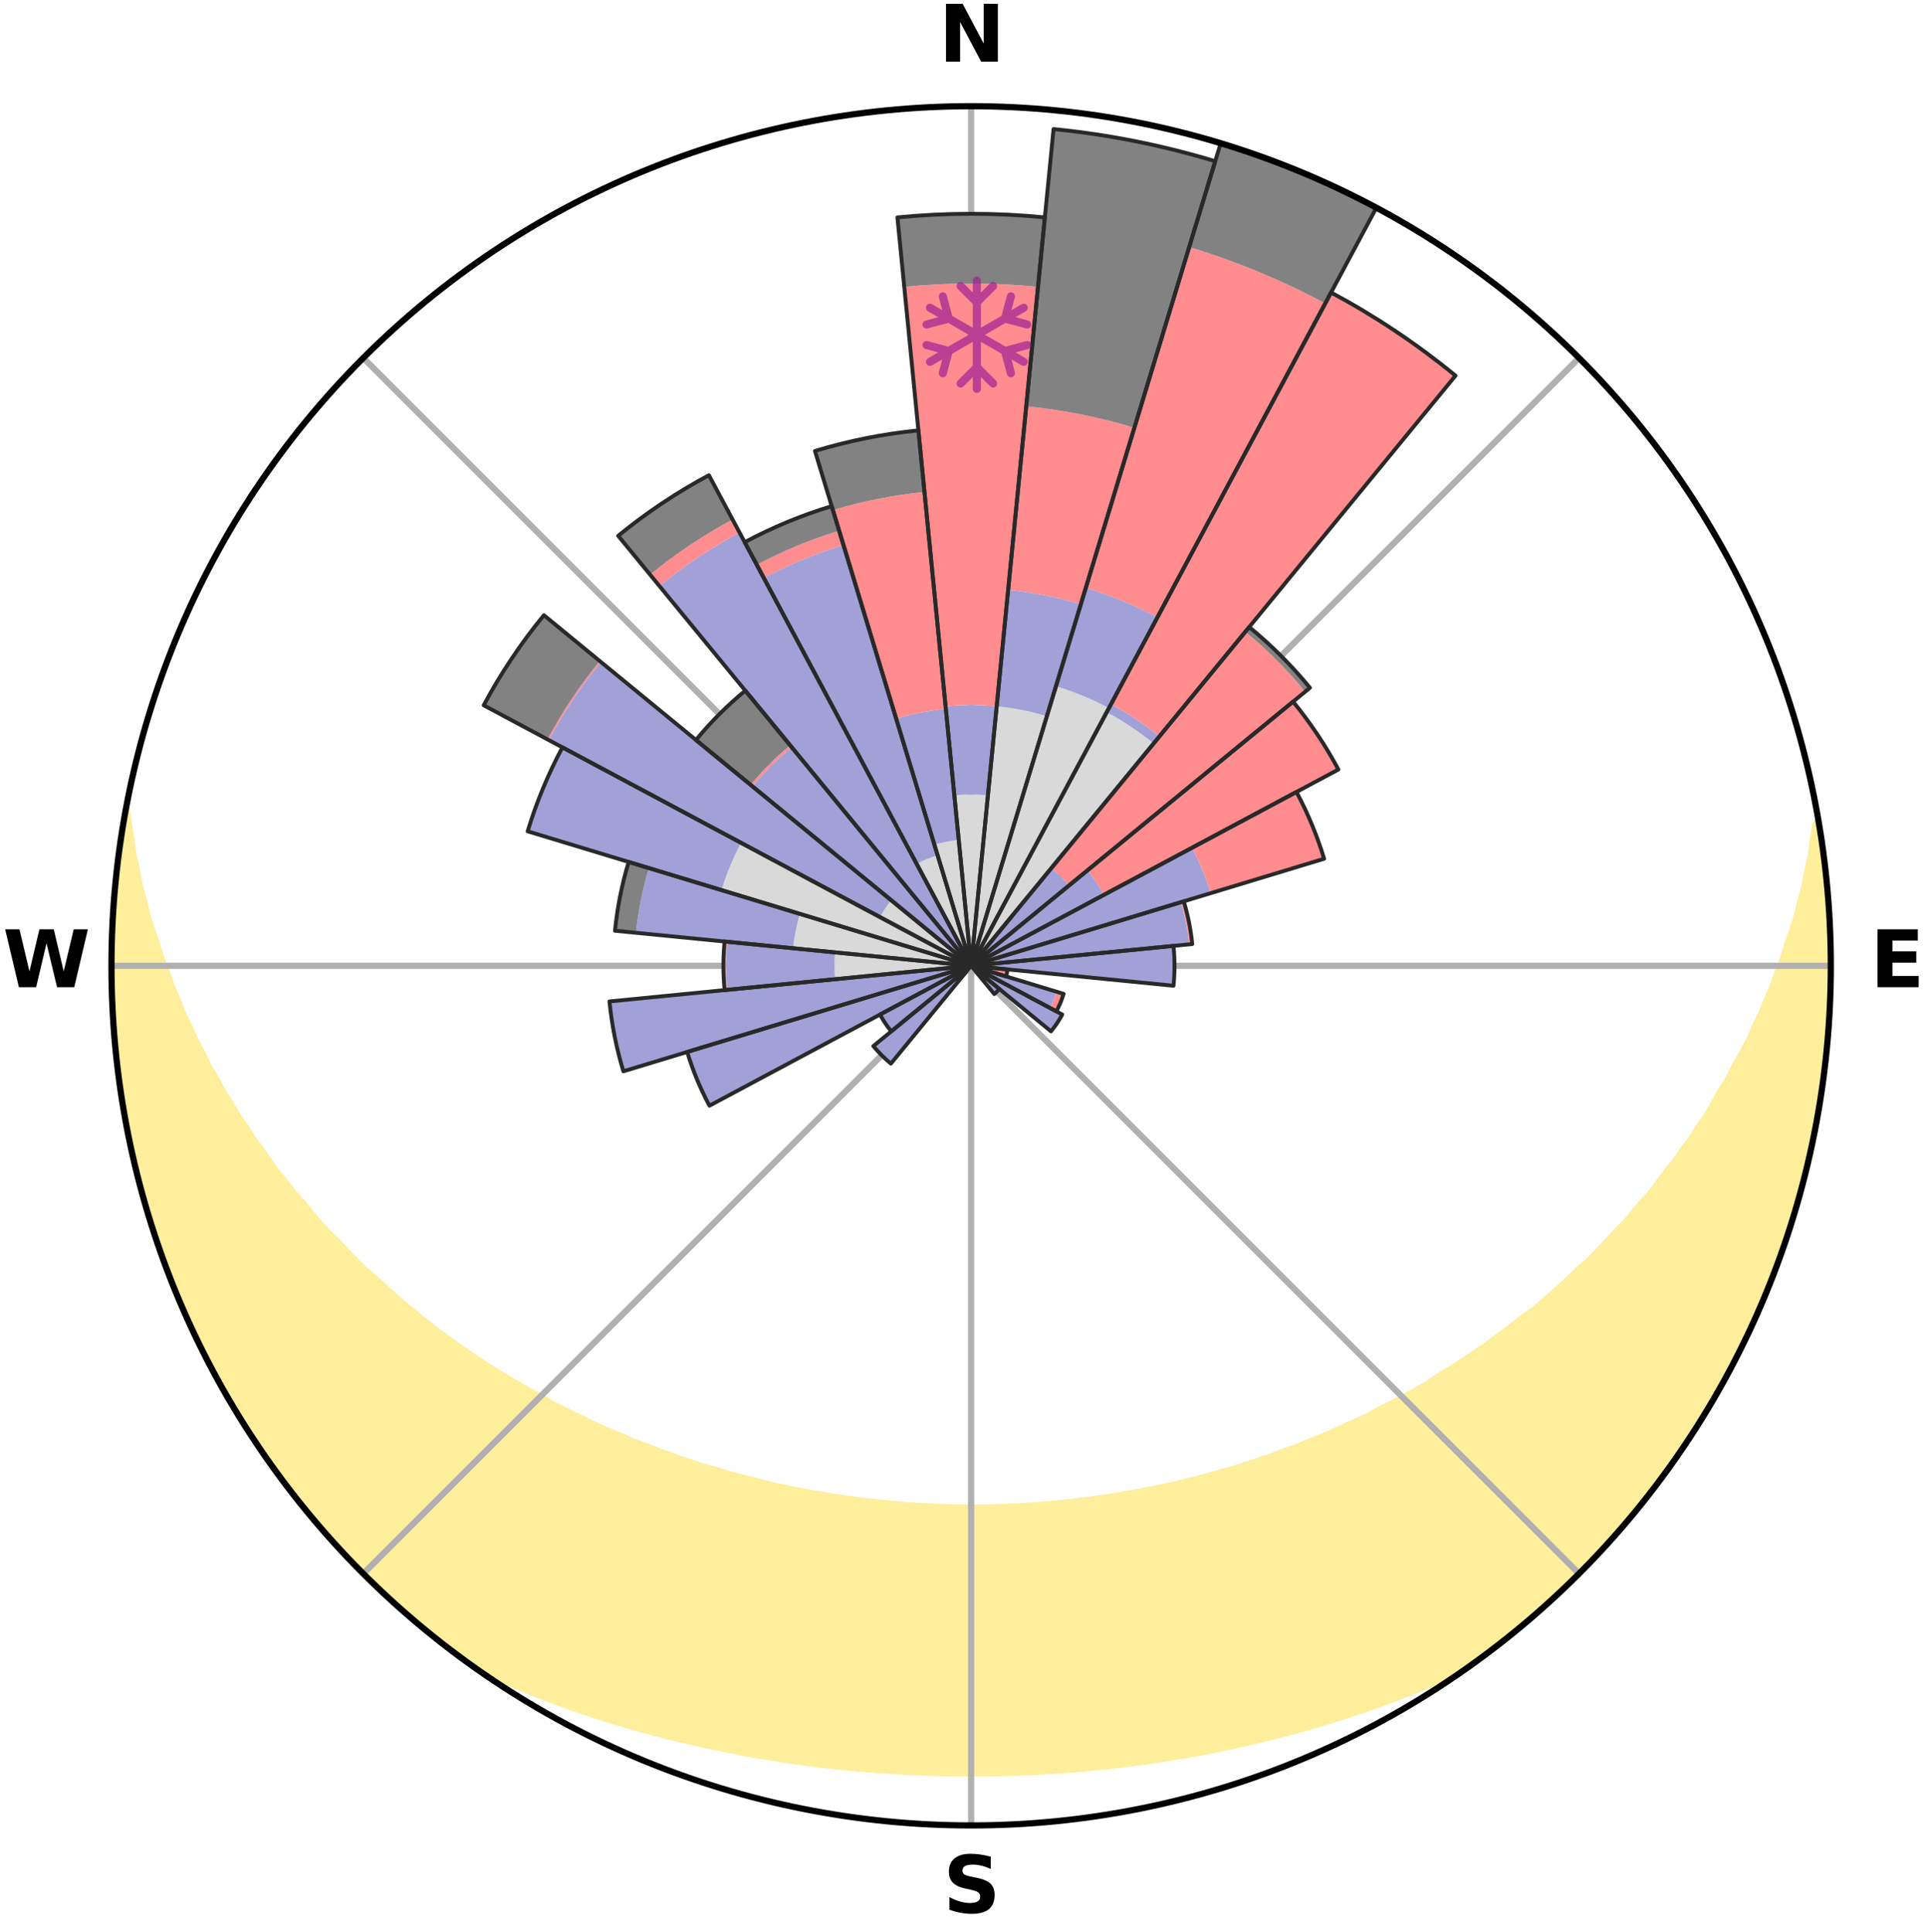 <?xml version="1.0" encoding="utf-8" standalone="no"?>
<!DOCTYPE svg PUBLIC "-//W3C//DTD SVG 1.1//EN"
  "http://www.w3.org/Graphics/SVG/1.1/DTD/svg11.dtd">
<svg xmlns:xlink="http://www.w3.org/1999/xlink" width="248.41pt" height="249.158pt" viewBox="0 0 248.41 249.158" xmlns="http://www.w3.org/2000/svg" version="1.1">
 <title>Ski Rose for Hundfjället</title>
 <defs>
  <style type="text/css">*{stroke-linejoin: round; stroke-linecap: butt}</style>
 </defs>
 <g id="figure_1">
  <g id="patch_1">
   <path d="M 0 249.158 
L 248.41 249.158 
L 248.41 0 
L 0 0 
z
" style="fill: #ffffff"/>
  </g>
  <g id="axes_1">
   <g id="patch_2">
    <path d="M 236.135 124.579 
C 236.135 110.018 233.267 95.599 227.695 82.147 
C 222.122 68.695 213.955 56.471 203.659 46.175 
C 193.363 35.879 181.139 27.711 167.687 22.139 
C 154.235 16.567 139.815 13.699 125.255 13.699 
C 110.694 13.699 96.275 16.567 82.823 22.139 
C 69.371 27.711 57.147 35.879 46.851 46.175 
C 36.555 56.471 28.387 68.695 22.815 82.147 
C 17.243 95.599 14.375 110.018 14.375 124.579 
C 14.375 139.14 17.243 153.559 22.815 167.011 
C 28.387 180.463 36.555 192.687 46.851 202.983 
C 57.147 213.279 69.371 221.447 82.823 227.019 
C 96.275 232.591 110.694 235.459 125.255 235.459 
C 139.815 235.459 154.235 232.591 167.687 227.019 
C 181.139 221.447 193.363 213.279 203.659 202.983 
C 213.955 192.687 222.122 180.463 227.695 167.011 
C 233.267 153.559 236.135 139.14 236.135 124.579 
M 125.255 124.579 
C 125.255 124.579 125.255 124.579 125.255 124.579 
C 125.255 124.579 125.255 124.579 125.255 124.579 
C 125.255 124.579 125.255 124.579 125.255 124.579 
C 125.255 124.579 125.255 124.579 125.255 124.579 
C 125.255 124.579 125.255 124.579 125.255 124.579 
C 125.255 124.579 125.255 124.579 125.255 124.579 
C 125.255 124.579 125.255 124.579 125.255 124.579 
C 125.255 124.579 125.255 124.579 125.255 124.579 
C 125.255 124.579 125.255 124.579 125.255 124.579 
C 125.255 124.579 125.255 124.579 125.255 124.579 
C 125.255 124.579 125.255 124.579 125.255 124.579 
C 125.255 124.579 125.255 124.579 125.255 124.579 
C 125.255 124.579 125.255 124.579 125.255 124.579 
C 125.255 124.579 125.255 124.579 125.255 124.579 
C 125.255 124.579 125.255 124.579 125.255 124.579 
C 125.255 124.579 125.255 124.579 125.255 124.579 
z
" style="fill: #ffffff"/>
   </g>
   <g id="PolyCollection_1">
    <defs>
     <path id="m42ca514326" d="M 234.606 -142.878 
L 234.236 -142.816 
L 233.903 -140.817 
L 233.646 -138.849 
L 233.205 -136.878 
L 232.853 -134.94 
L 232.318 -133.005 
L 231.882 -131.101 
L 231.265 -129.208 
L 230.608 -127.338 
L 230.06 -125.494 
L 229.333 -123.671 
L 228.717 -121.87 
L 227.924 -120.096 
L 227.246 -118.341 
L 226.391 -116.619 
L 225.653 -114.912 
L 224.742 -113.244 
L 223.804 -111.605 
L 222.985 -109.973 
L 221.997 -108.39 
L 221.128 -106.81 
L 220.235 -105.255 
L 219.178 -103.757 
L 218.24 -102.255 
L 217.142 -100.816 
L 216.162 -99.368 
L 215.027 -97.987 
L 214.01 -96.595 
L 212.974 -95.229 
L 211.789 -93.936 
L 210.72 -92.625 
L 209.635 -91.341 
L 208.408 -90.136 
L 207.295 -88.907 
L 206.167 -87.705 
L 205.027 -86.53 
L 203.755 -85.44 
L 202.592 -84.32 
L 201.419 -83.225 
L 200.235 -82.158 
L 199.041 -81.116 
L 197.838 -80.1 
L 196.521 -79.177 
L 195.304 -78.214 
L 194.081 -77.276 
L 192.85 -76.364 
L 191.614 -75.476 
L 190.372 -74.613 
L 189.126 -73.774 
L 187.875 -72.959 
L 186.62 -72.168 
L 185.362 -71.4 
L 184.182 -70.582 
L 182.917 -69.86 
L 181.649 -69.161 
L 180.38 -68.483 
L 179.11 -67.827 
L 177.84 -67.193 
L 176.634 -66.506 
L 175.36 -65.913 
L 174.087 -65.341 
L 172.815 -64.788 
L 171.598 -64.183 
L 170.325 -63.67 
L 169.054 -63.175 
L 167.832 -62.629 
L 166.562 -62.171 
L 165.294 -61.73 
L 164.069 -61.24 
L 162.804 -60.834 
L 161.576 -60.381 
L 160.314 -60.008 
L 159.086 -59.59 
L 157.827 -59.25 
L 156.598 -58.866 
L 155.343 -58.556 
L 154.115 -58.206 
L 152.864 -57.925 
L 151.636 -57.608 
L 150.389 -57.355 
L 149.161 -57.069 
L 147.919 -56.844 
L 146.692 -56.588 
L 145.454 -56.389 
L 144.228 -56.163 
L 143.003 -55.953 
L 141.769 -55.791 
L 140.545 -55.61 
L 139.315 -55.472 
L 138.091 -55.319 
L 136.868 -55.181 
L 135.642 -55.079 
L 134.419 -54.968 
L 133.195 -54.888 
L 131.973 -54.804 
L 130.752 -54.734 
L 129.53 -54.688 
L 128.308 -54.645 
L 127.087 -54.617 
L 125.866 -54.604 
L 124.644 -54.604 
L 123.423 -54.621 
L 122.202 -54.652 
L 120.98 -54.69 
L 119.759 -54.748 
L 118.537 -54.808 
L 117.315 -54.892 
L 116.093 -54.992 
L 114.869 -55.085 
L 113.647 -55.211 
L 112.424 -55.353 
L 111.197 -55.481 
L 109.974 -55.65 
L 108.743 -55.802 
L 107.519 -55.999 
L 106.295 -56.212 
L 105.06 -56.401 
L 103.835 -56.643 
L 102.596 -56.858 
L 101.37 -57.13 
L 100.127 -57.371 
L 98.9 -57.674 
L 97.674 -57.994 
L 96.426 -58.277 
L 95.2 -58.629 
L 93.948 -58.942 
L 92.722 -59.327 
L 91.466 -59.671 
L 90.207 -60.029 
L 88.981 -60.465 
L 87.719 -60.856 
L 86.495 -61.328 
L 85.23 -61.753 
L 84.008 -62.262 
L 82.741 -62.722 
L 81.473 -63.199 
L 80.255 -63.765 
L 78.986 -64.28 
L 77.716 -64.814 
L 76.444 -65.367 
L 75.235 -66.013 
L 73.965 -66.606 
L 72.695 -67.221 
L 71.426 -67.855 
L 70.23 -68.585 
L 68.965 -69.263 
L 67.701 -69.963 
L 66.44 -70.685 
L 65.181 -71.43 
L 63.924 -72.198 
L 62.671 -72.989 
L 61.422 -73.804 
L 60.177 -74.643 
L 58.937 -75.506 
L 57.702 -76.394 
L 56.473 -77.307 
L 55.251 -78.244 
L 54.036 -79.208 
L 52.829 -80.196 
L 51.63 -81.21 
L 50.44 -82.251 
L 49.26 -83.317 
L 48.09 -84.409 
L 46.813 -85.469 
L 45.664 -86.616 
L 44.527 -87.789 
L 43.403 -88.989 
L 42.168 -90.163 
L 41.071 -91.418 
L 39.99 -92.7 
L 38.924 -94.008 
L 37.743 -95.298 
L 36.711 -96.661 
L 35.562 -98.011 
L 34.566 -99.429 
L 33.59 -100.873 
L 32.495 -102.309 
L 31.561 -103.808 
L 30.507 -105.302 
L 29.617 -106.854 
L 28.608 -108.406 
L 27.766 -110.009 
L 26.805 -111.618 
L 26.015 -113.272 
L 25.107 -114.936 
L 24.372 -116.639 
L 23.52 -118.357 
L 22.844 -120.108 
L 22.053 -121.877 
L 21.439 -123.673 
L 20.713 -125.491 
L 20.167 -127.331 
L 19.511 -129.196 
L 18.894 -131.084 
L 18.458 -132.984 
L 17.922 -134.914 
L 17.569 -136.848 
L 17.124 -138.815 
L 16.863 -140.778 
L 16.524 -142.774 
L 16.243 -144.783 
L 16.243 -144.783 
L 16.243 -144.783 
L 15.959 -142.869 
L 15.709 -140.951 
L 15.37 -139.046 
L 15.117 -137.128 
L 14.967 -135.199 
L 14.728 -133.278 
L 14.646 -131.344 
L 14.598 -129.41 
L 14.458 -127.48 
L 14.404 -125.546 
L 14.457 -123.612 
L 14.417 -121.677 
L 14.536 -119.745 
L 14.613 -117.812 
L 14.798 -115.886 
L 14.891 -113.952 
L 15.141 -112.033 
L 15.346 -110.109 
L 15.661 -108.2 
L 16.007 -106.297 
L 16.265 -104.379 
L 16.675 -102.488 
L 17.038 -100.588 
L 17.511 -98.712 
L 18.016 -96.845 
L 18.435 -94.955 
L 19.003 -93.106 
L 19.52 -91.241 
L 20.149 -89.411 
L 20.808 -87.593 
L 21.416 -85.755 
L 22.136 -83.959 
L 22.886 -82.176 
L 23.583 -80.371 
L 24.393 -78.614 
L 25.232 -76.871 
L 26.1 -75.142 
L 26.917 -73.388 
L 27.844 -71.689 
L 28.799 -70.007 
L 29.782 -68.342 
L 30.718 -66.647 
L 31.759 -65.016 
L 32.827 -63.403 
L 33.937 -61.818 
L 34.991 -60.195 
L 36.143 -58.64 
L 37.321 -57.105 
L 38.527 -55.592 
L 39.699 -54.052 
L 40.959 -52.584 
L 42.212 -51.109 
L 43.527 -49.689 
L 44.867 -48.294 
L 46.191 -46.884 
L 47.549 -45.505 
L 48.939 -44.159 
L 50.362 -42.848 
L 51.818 -41.574 
L 53.245 -40.267 
L 54.732 -39.029 
L 56.234 -37.808 
L 57.767 -36.628 
L 59.302 -35.449 
L 60.896 -34.351 
L 62.665 -33.511 
L 64.446 -32.707 
L 66.231 -31.931 
L 68.026 -31.19 
L 69.823 -30.475 
L 71.628 -29.794 
L 73.434 -29.137 
L 75.246 -28.513 
L 77.058 -27.911 
L 78.875 -27.342 
L 80.691 -26.792 
L 82.511 -26.274 
L 84.329 -25.775 
L 86.151 -25.307 
L 87.97 -24.856 
L 89.792 -24.436 
L 91.613 -24.033 
L 93.435 -23.659 
L 95.25 -23.285 
L 97.071 -22.95 
L 98.893 -22.645 
L 100.713 -22.354 
L 102.53 -22.073 
L 104.351 -21.834 
L 106.17 -21.608 
L 107.99 -21.411 
L 109.808 -21.22 
L 111.626 -21.057 
L 113.445 -20.923 
L 115.262 -20.801 
L 117.079 -20.698 
L 118.897 -20.625 
L 120.714 -20.565 
L 122.53 -20.527 
L 124.347 -20.513 
L 126.163 -20.513 
L 127.98 -20.527 
L 129.796 -20.566 
L 131.613 -20.627 
L 133.43 -20.7 
L 135.248 -20.8 
L 137.065 -20.926 
L 138.883 -21.06 
L 140.701 -21.223 
L 142.521 -21.398 
L 144.339 -21.612 
L 146.158 -21.839 
L 147.979 -22.078 
L 149.799 -22.347 
L 151.615 -22.651 
L 153.437 -22.956 
L 155.258 -23.291 
L 157.08 -23.641 
L 158.901 -24.022 
L 160.715 -24.444 
L 162.537 -24.864 
L 164.356 -25.315 
L 166.178 -25.783 
L 167.995 -26.283 
L 169.815 -26.8 
L 171.63 -27.351 
L 173.447 -27.92 
L 175.259 -28.523 
L 177.071 -29.146 
L 178.876 -29.804 
L 180.681 -30.484 
L 182.478 -31.2 
L 184.273 -31.94 
L 186.057 -32.717 
L 187.838 -33.52 
L 189.607 -34.361 
L 191.205 -35.453 
L 192.754 -36.613 
L 194.274 -37.811 
L 195.764 -39.045 
L 197.264 -40.267 
L 198.706 -41.558 
L 200.128 -42.869 
L 201.571 -44.158 
L 202.916 -45.551 
L 204.284 -46.917 
L 205.62 -48.315 
L 206.998 -49.676 
L 208.264 -51.139 
L 209.563 -52.573 
L 210.781 -54.077 
L 212.012 -55.569 
L 213.166 -57.122 
L 214.37 -58.637 
L 215.498 -60.209 
L 216.588 -61.807 
L 217.7 -63.391 
L 218.693 -65.053 
L 219.767 -66.662 
L 220.786 -68.307 
L 221.68 -70.025 
L 222.653 -71.696 
L 223.576 -73.396 
L 224.468 -75.113 
L 225.328 -76.846 
L 226.062 -78.639 
L 226.855 -80.402 
L 227.62 -82.178 
L 228.347 -83.97 
L 229.041 -85.775 
L 229.702 -87.592 
L 230.33 -89.421 
L 230.92 -91.263 
L 231.48 -93.114 
L 232.007 -94.974 
L 232.499 -96.844 
L 233.067 -98.696 
L 233.492 -100.584 
L 233.882 -102.479 
L 234.239 -104.38 
L 234.561 -106.287 
L 234.834 -108.202 
L 235.087 -110.119 
L 235.306 -112.04 
L 235.616 -113.953 
L 235.767 -115.882 
L 235.865 -117.814 
L 235.947 -119.746 
L 235.995 -121.679 
L 236.115 -123.612 
L 236.094 -125.546 
L 236.04 -127.48 
L 235.952 -129.412 
L 235.831 -131.342 
L 235.78 -133.278 
L 235.591 -135.203 
L 235.368 -137.125 
L 235.113 -139.042 
L 234.804 -140.951 
L 234.606 -142.878 
z
" style="stroke: #ffee9c"/>
    </defs>
    <g clip-path="url(#pdac235da6a)">
     <use xlink:href="#m42ca514326" x="0" y="249.158" style="fill: #ffee9c; stroke: #ffee9c"/>
    </g>
   </g>
   <g id="matplotlib.axis_1">
    <g id="xtick_1">
     <g id="line2d_1">
      <path d="M 125.255 124.579 
L 125.255 13.699 
" clip-path="url(#pdac235da6a)" style="fill: none; stroke: #b0b0b0; stroke-width: 0.8; stroke-linecap: square"/>
     </g>
     <g id="text_1">
      <!-- N -->
      <g transform="translate(121.07 7.958) scale(0.1 -0.1)">
       <defs>
        <path id="DejaVuSans-Bold-4e" d="M 588 4666 
L 1931 4666 
L 3628 1466 
L 3628 4666 
L 4769 4666 
L 4769 0 
L 3425 0 
L 1728 3200 
L 1728 0 
L 588 0 
L 588 4666 
z
" transform="scale(0.016)"/>
       </defs>
       <use xlink:href="#DejaVuSans-Bold-4e"/>
      </g>
     </g>
    </g>
    <g id="xtick_2">
     <g id="line2d_2">
      <path d="M 125.255 124.579 
L 203.659 46.175 
" clip-path="url(#pdac235da6a)" style="fill: none; stroke: #b0b0b0; stroke-width: 0.8; stroke-linecap: square"/>
     </g>
    </g>
    <g id="xtick_3">
     <g id="line2d_3">
      <path d="M 125.255 124.579 
L 236.135 124.579 
" clip-path="url(#pdac235da6a)" style="fill: none; stroke: #b0b0b0; stroke-width: 0.8; stroke-linecap: square"/>
     </g>
     <g id="text_2">
      <!-- E -->
      <g transform="translate(241.219 127.338) scale(0.1 -0.1)">
       <defs>
        <path id="DejaVuSans-Bold-45" d="M 588 4666 
L 3834 4666 
L 3834 3756 
L 1791 3756 
L 1791 2888 
L 3713 2888 
L 3713 1978 
L 1791 1978 
L 1791 909 
L 3903 909 
L 3903 0 
L 588 0 
L 588 4666 
z
" transform="scale(0.016)"/>
       </defs>
       <use xlink:href="#DejaVuSans-Bold-45"/>
      </g>
     </g>
    </g>
    <g id="xtick_4">
     <g id="line2d_4">
      <path d="M 125.255 124.579 
L 203.659 202.983 
" clip-path="url(#pdac235da6a)" style="fill: none; stroke: #b0b0b0; stroke-width: 0.8; stroke-linecap: square"/>
     </g>
    </g>
    <g id="xtick_5">
     <g id="line2d_5">
      <path d="M 125.255 124.579 
L 125.255 235.459 
" clip-path="url(#pdac235da6a)" style="fill: none; stroke: #b0b0b0; stroke-width: 0.8; stroke-linecap: square"/>
     </g>
     <g id="text_3">
      <!-- S -->
      <g transform="translate(121.654 246.718) scale(0.1 -0.1)">
       <defs>
        <path id="DejaVuSans-Bold-53" d="M 3834 4519 
L 3834 3531 
Q 3450 3703 3084 3790 
Q 2719 3878 2394 3878 
Q 1963 3878 1756 3759 
Q 1550 3641 1550 3391 
Q 1550 3203 1689 3098 
Q 1828 2994 2194 2919 
L 2706 2816 
Q 3484 2659 3812 2340 
Q 4141 2022 4141 1434 
Q 4141 663 3683 286 
Q 3225 -91 2284 -91 
Q 1841 -91 1394 -6 
Q 947 78 500 244 
L 500 1259 
Q 947 1022 1364 901 
Q 1781 781 2169 781 
Q 2563 781 2772 912 
Q 2981 1044 2981 1288 
Q 2981 1506 2839 1625 
Q 2697 1744 2272 1838 
L 1806 1941 
Q 1106 2091 782 2419 
Q 459 2747 459 3303 
Q 459 4000 909 4375 
Q 1359 4750 2203 4750 
Q 2588 4750 2994 4692 
Q 3400 4634 3834 4519 
z
" transform="scale(0.016)"/>
       </defs>
       <use xlink:href="#DejaVuSans-Bold-53"/>
      </g>
     </g>
    </g>
    <g id="xtick_6">
     <g id="line2d_6">
      <path d="M 125.255 124.579 
L 46.851 202.983 
" clip-path="url(#pdac235da6a)" style="fill: none; stroke: #b0b0b0; stroke-width: 0.8; stroke-linecap: square"/>
     </g>
    </g>
    <g id="xtick_7">
     <g id="line2d_7">
      <path d="M 125.255 124.579 
L 14.375 124.579 
" clip-path="url(#pdac235da6a)" style="fill: none; stroke: #b0b0b0; stroke-width: 0.8; stroke-linecap: square"/>
     </g>
     <g id="text_4">
      <!-- W -->
      <g transform="translate(0.36 127.338) scale(0.1 -0.1)">
       <defs>
        <path id="DejaVuSans-Bold-57" d="M 191 4666 
L 1344 4666 
L 2150 1275 
L 2950 4666 
L 4109 4666 
L 4909 1275 
L 5716 4666 
L 6859 4666 
L 5759 0 
L 4372 0 
L 3525 3547 
L 2688 0 
L 1300 0 
L 191 4666 
z
" transform="scale(0.016)"/>
       </defs>
       <use xlink:href="#DejaVuSans-Bold-57"/>
      </g>
     </g>
    </g>
    <g id="xtick_8">
     <g id="line2d_8">
      <path d="M 125.255 124.579 
L 46.851 46.175 
" clip-path="url(#pdac235da6a)" style="fill: none; stroke: #b0b0b0; stroke-width: 0.8; stroke-linecap: square"/>
     </g>
    </g>
   </g>
   <g id="matplotlib.axis_2"/>
   <g id="patch_3">
    <path d="M 125.255 124.579 
C 125.255 124.579 125.255 124.579 125.255 124.579 
C 125.255 124.579 125.255 124.579 125.255 124.579 
L 127.421 102.59 
C 126.701 102.519 125.978 102.483 125.255 102.483 
C 124.532 102.483 123.809 102.519 123.089 102.59 
z
" clip-path="url(#pdac235da6a)" style="fill: #d9d9d9"/>
   </g>
   <g id="patch_4">
    <path d="M 125.255 124.579 
C 125.255 124.579 125.255 124.579 125.255 124.579 
C 125.255 124.579 125.255 124.579 125.255 124.579 
L 135.021 92.386 
C 133.967 92.066 132.898 91.798 131.818 91.583 
C 130.738 91.369 129.648 91.207 128.552 91.099 
z
" clip-path="url(#pdac235da6a)" style="fill: #d9d9d9"/>
   </g>
   <g id="patch_5">
    <path d="M 125.255 124.579 
C 125.255 124.579 125.255 124.579 125.255 124.579 
C 125.255 124.579 125.255 124.579 125.255 124.579 
L 143.02 91.342 
C 141.932 90.761 140.817 90.233 139.677 89.761 
C 138.537 89.289 137.375 88.873 136.195 88.515 
z
" clip-path="url(#pdac235da6a)" style="fill: #d9d9d9"/>
   </g>
   <g id="patch_6">
    <path d="M 125.255 124.579 
C 125.255 124.579 125.255 124.579 125.255 124.579 
C 125.255 124.579 125.255 124.579 125.255 124.579 
L 148.787 95.906 
C 147.848 95.135 146.872 94.412 145.863 93.737 
C 144.853 93.063 143.811 92.438 142.74 91.866 
z
" clip-path="url(#pdac235da6a)" style="fill: #d9d9d9"/>
   </g>
   <g id="patch_7">
    <path d="M 125.255 124.579 
C 125.255 124.579 125.255 124.579 125.255 124.579 
C 125.255 124.579 125.255 124.579 125.255 124.579 
L 125.255 124.579 
C 125.255 124.579 125.255 124.579 125.255 124.579 
C 125.255 124.579 125.255 124.579 125.255 124.579 
z
" clip-path="url(#pdac235da6a)" style="fill: #d9d9d9"/>
   </g>
   <g id="patch_8">
    <path d="M 125.255 124.579 
C 125.255 124.579 125.255 124.579 125.255 124.579 
C 125.255 124.579 125.255 124.579 125.255 124.579 
L 125.255 124.579 
C 125.255 124.579 125.255 124.579 125.255 124.579 
C 125.255 124.579 125.255 124.579 125.255 124.579 
z
" clip-path="url(#pdac235da6a)" style="fill: #d9d9d9"/>
   </g>
   <g id="patch_9">
    <path d="M 125.255 124.579 
C 125.255 124.579 125.255 124.579 125.255 124.579 
C 125.255 124.579 125.255 124.579 125.255 124.579 
L 125.255 124.579 
C 125.255 124.579 125.255 124.579 125.255 124.579 
C 125.255 124.579 125.255 124.579 125.255 124.579 
z
" clip-path="url(#pdac235da6a)" style="fill: #d9d9d9"/>
   </g>
   <g id="patch_10">
    <path d="M 125.255 124.579 
C 125.255 124.579 125.255 124.579 125.255 124.579 
C 125.255 124.579 125.255 124.579 125.255 124.579 
L 125.255 124.579 
C 125.255 124.579 125.255 124.579 125.255 124.579 
C 125.255 124.579 125.255 124.579 125.255 124.579 
z
" clip-path="url(#pdac235da6a)" style="fill: #d9d9d9"/>
   </g>
   <g id="patch_11">
    <path d="M 125.255 124.579 
C 125.255 124.579 125.255 124.579 125.255 124.579 
C 125.255 124.579 125.255 124.579 125.255 124.579 
L 125.255 124.579 
C 125.255 124.579 125.255 124.579 125.255 124.579 
C 125.255 124.579 125.255 124.579 125.255 124.579 
z
" clip-path="url(#pdac235da6a)" style="fill: #d9d9d9"/>
   </g>
   <g id="patch_12">
    <path d="M 125.255 124.579 
C 125.255 124.579 125.255 124.579 125.255 124.579 
C 125.255 124.579 125.255 124.579 125.255 124.579 
L 125.255 124.579 
C 125.255 124.579 125.255 124.579 125.255 124.579 
C 125.255 124.579 125.255 124.579 125.255 124.579 
z
" clip-path="url(#pdac235da6a)" style="fill: #d9d9d9"/>
   </g>
   <g id="patch_13">
    <path d="M 125.255 124.579 
C 125.255 124.579 125.255 124.579 125.255 124.579 
C 125.255 124.579 125.255 124.579 125.255 124.579 
L 125.255 124.579 
C 125.255 124.579 125.255 124.579 125.255 124.579 
C 125.255 124.579 125.255 124.579 125.255 124.579 
z
" clip-path="url(#pdac235da6a)" style="fill: #d9d9d9"/>
   </g>
   <g id="patch_14">
    <path d="M 125.255 124.579 
C 125.255 124.579 125.255 124.579 125.255 124.579 
C 125.255 124.579 125.255 124.579 125.255 124.579 
L 125.255 124.579 
C 125.255 124.579 125.255 124.579 125.255 124.579 
C 125.255 124.579 125.255 124.579 125.255 124.579 
z
" clip-path="url(#pdac235da6a)" style="fill: #d9d9d9"/>
   </g>
   <g id="patch_15">
    <path d="M 125.255 124.579 
C 125.255 124.579 125.255 124.579 125.255 124.579 
C 125.255 124.579 125.255 124.579 125.255 124.579 
L 125.255 124.579 
C 125.255 124.579 125.255 124.579 125.255 124.579 
C 125.255 124.579 125.255 124.579 125.255 124.579 
z
" clip-path="url(#pdac235da6a)" style="fill: #d9d9d9"/>
   </g>
   <g id="patch_16">
    <path d="M 125.255 124.579 
C 125.255 124.579 125.255 124.579 125.255 124.579 
C 125.255 124.579 125.255 124.579 125.255 124.579 
L 125.255 124.579 
C 125.255 124.579 125.255 124.579 125.255 124.579 
C 125.255 124.579 125.255 124.579 125.255 124.579 
z
" clip-path="url(#pdac235da6a)" style="fill: #d9d9d9"/>
   </g>
   <g id="patch_17">
    <path d="M 125.255 124.579 
C 125.255 124.579 125.255 124.579 125.255 124.579 
C 125.255 124.579 125.255 124.579 125.255 124.579 
L 125.255 124.579 
C 125.255 124.579 125.255 124.579 125.255 124.579 
C 125.255 124.579 125.255 124.579 125.255 124.579 
z
" clip-path="url(#pdac235da6a)" style="fill: #d9d9d9"/>
   </g>
   <g id="patch_18">
    <path d="M 125.255 124.579 
C 125.255 124.579 125.255 124.579 125.255 124.579 
C 125.255 124.579 125.255 124.579 125.255 124.579 
L 125.255 124.579 
C 125.255 124.579 125.255 124.579 125.255 124.579 
C 125.255 124.579 125.255 124.579 125.255 124.579 
z
" clip-path="url(#pdac235da6a)" style="fill: #d9d9d9"/>
   </g>
   <g id="patch_19">
    <path d="M 125.255 124.579 
C 125.255 124.579 125.255 124.579 125.255 124.579 
C 125.255 124.579 125.255 124.579 125.255 124.579 
L 125.255 124.579 
C 125.255 124.579 125.255 124.579 125.255 124.579 
C 125.255 124.579 125.255 124.579 125.255 124.579 
z
" clip-path="url(#pdac235da6a)" style="fill: #d9d9d9"/>
   </g>
   <g id="patch_20">
    <path d="M 125.255 124.579 
C 125.255 124.579 125.255 124.579 125.255 124.579 
C 125.255 124.579 125.255 124.579 125.255 124.579 
L 125.255 124.579 
C 125.255 124.579 125.255 124.579 125.255 124.579 
C 125.255 124.579 125.255 124.579 125.255 124.579 
z
" clip-path="url(#pdac235da6a)" style="fill: #d9d9d9"/>
   </g>
   <g id="patch_21">
    <path d="M 125.255 124.579 
C 125.255 124.579 125.255 124.579 125.255 124.579 
C 125.255 124.579 125.255 124.579 125.255 124.579 
L 125.255 124.579 
C 125.255 124.579 125.255 124.579 125.255 124.579 
C 125.255 124.579 125.255 124.579 125.255 124.579 
z
" clip-path="url(#pdac235da6a)" style="fill: #d9d9d9"/>
   </g>
   <g id="patch_22">
    <path d="M 125.255 124.579 
C 125.255 124.579 125.255 124.579 125.255 124.579 
C 125.255 124.579 125.255 124.579 125.255 124.579 
L 125.255 124.579 
C 125.255 124.579 125.255 124.579 125.255 124.579 
C 125.255 124.579 125.255 124.579 125.255 124.579 
z
" clip-path="url(#pdac235da6a)" style="fill: #d9d9d9"/>
   </g>
   <g id="patch_23">
    <path d="M 125.255 124.579 
C 125.255 124.579 125.255 124.579 125.255 124.579 
C 125.255 124.579 125.255 124.579 125.255 124.579 
L 125.255 124.579 
C 125.255 124.579 125.255 124.579 125.255 124.579 
C 125.255 124.579 125.255 124.579 125.255 124.579 
z
" clip-path="url(#pdac235da6a)" style="fill: #d9d9d9"/>
   </g>
   <g id="patch_24">
    <path d="M 125.255 124.579 
C 125.255 124.579 125.255 124.579 125.255 124.579 
C 125.255 124.579 125.255 124.579 125.255 124.579 
L 125.255 124.579 
C 125.255 124.579 125.255 124.579 125.255 124.579 
C 125.255 124.579 125.255 124.579 125.255 124.579 
z
" clip-path="url(#pdac235da6a)" style="fill: #d9d9d9"/>
   </g>
   <g id="patch_25">
    <path d="M 125.255 124.579 
C 125.255 124.579 125.255 124.579 125.255 124.579 
C 125.255 124.579 125.255 124.579 125.255 124.579 
L 125.255 124.579 
C 125.255 124.579 125.255 124.579 125.255 124.579 
C 125.255 124.579 125.255 124.579 125.255 124.579 
z
" clip-path="url(#pdac235da6a)" style="fill: #d9d9d9"/>
   </g>
   <g id="patch_26">
    <path d="M 125.255 124.579 
C 125.255 124.579 125.255 124.579 125.255 124.579 
C 125.255 124.579 125.255 124.579 125.255 124.579 
L 125.255 124.579 
C 125.255 124.579 125.255 124.579 125.255 124.579 
C 125.255 124.579 125.255 124.579 125.255 124.579 
z
" clip-path="url(#pdac235da6a)" style="fill: #d9d9d9"/>
   </g>
   <g id="patch_27">
    <path d="M 125.255 124.579 
C 125.255 124.579 125.255 124.579 125.255 124.579 
C 125.255 124.579 125.255 124.579 125.255 124.579 
L 107.713 122.851 
C 107.657 123.426 107.628 124.002 107.628 124.579 
C 107.628 125.156 107.657 125.733 107.713 126.307 
z
" clip-path="url(#pdac235da6a)" style="fill: #d9d9d9"/>
   </g>
   <g id="patch_28">
    <path d="M 125.255 124.579 
C 125.255 124.579 125.255 124.579 125.255 124.579 
C 125.255 124.579 125.255 124.579 125.255 124.579 
L 103.17 117.88 
C 102.951 118.603 102.767 119.336 102.62 120.077 
C 102.473 120.818 102.362 121.565 102.288 122.317 
z
" clip-path="url(#pdac235da6a)" style="fill: #d9d9d9"/>
   </g>
   <g id="patch_29">
    <path d="M 125.255 124.579 
C 125.255 124.579 125.255 124.579 125.255 124.579 
C 125.255 124.579 125.255 124.579 125.255 124.579 
L 95.585 108.72 
C 95.066 109.691 94.595 110.687 94.174 111.705 
C 93.752 112.722 93.381 113.76 93.061 114.813 
z
" clip-path="url(#pdac235da6a)" style="fill: #d9d9d9"/>
   </g>
   <g id="patch_30">
    <path d="M 125.255 124.579 
C 125.255 124.579 125.255 124.579 125.255 124.579 
C 125.255 124.579 125.255 124.579 125.255 124.579 
L 114.955 116.126 
C 114.678 116.463 114.418 116.814 114.176 117.176 
C 113.934 117.539 113.709 117.913 113.504 118.298 
z
" clip-path="url(#pdac235da6a)" style="fill: #d9d9d9"/>
   </g>
   <g id="patch_31">
    <path d="M 125.255 124.579 
C 125.255 124.579 125.255 124.579 125.255 124.579 
C 125.255 124.579 125.255 124.579 125.255 124.579 
L 125.255 124.579 
C 125.255 124.579 125.255 124.579 125.255 124.579 
C 125.255 124.579 125.255 124.579 125.255 124.579 
z
" clip-path="url(#pdac235da6a)" style="fill: #d9d9d9"/>
   </g>
   <g id="patch_32">
    <path d="M 125.255 124.579 
C 125.255 124.579 125.255 124.579 125.255 124.579 
C 125.255 124.579 125.255 124.579 125.255 124.579 
L 125.255 124.579 
C 125.255 124.579 125.255 124.579 125.255 124.579 
C 125.255 124.579 125.255 124.579 125.255 124.579 
z
" clip-path="url(#pdac235da6a)" style="fill: #d9d9d9"/>
   </g>
   <g id="patch_33">
    <path d="M 125.255 124.579 
C 125.255 124.579 125.255 124.579 125.255 124.579 
C 125.255 124.579 125.255 124.579 125.255 124.579 
L 120.93 110.324 
C 120.464 110.465 120.004 110.629 119.554 110.816 
C 119.104 111.003 118.662 111.211 118.232 111.441 
z
" clip-path="url(#pdac235da6a)" style="fill: #d9d9d9"/>
   </g>
   <g id="patch_34">
    <path d="M 125.255 124.579 
C 125.255 124.579 125.255 124.579 125.255 124.579 
C 125.255 124.579 125.255 124.579 125.255 124.579 
L 123.655 108.339 
C 123.124 108.391 122.595 108.47 122.071 108.574 
C 121.547 108.678 121.029 108.808 120.518 108.963 
z
" clip-path="url(#pdac235da6a)" style="fill: #d9d9d9"/>
   </g>
   <g id="patch_35">
    <path d="M 123.089 102.59 
C 123.809 102.519 124.532 102.483 125.255 102.483 
C 125.978 102.483 126.701 102.519 127.421 102.59 
L 128.552 91.099 
C 127.456 90.991 126.356 90.937 125.255 90.937 
C 124.154 90.937 123.053 90.991 121.957 91.099 
z
" clip-path="url(#pdac235da6a)" style="fill: #a1a1d8"/>
   </g>
   <g id="patch_36">
    <path d="M 128.552 91.099 
C 129.648 91.207 130.738 91.369 131.818 91.583 
C 132.898 91.798 133.967 92.066 135.021 92.386 
L 139.4 77.948 
C 137.874 77.485 136.326 77.097 134.761 76.786 
C 133.197 76.475 131.618 76.241 130.031 76.084 
z
" clip-path="url(#pdac235da6a)" style="fill: #a1a1d8"/>
   </g>
   <g id="patch_37">
    <path d="M 136.195 88.515 
C 137.375 88.873 138.537 89.289 139.677 89.761 
C 140.817 90.233 141.932 90.761 143.02 91.342 
L 149.275 79.64 
C 147.804 78.854 146.296 78.141 144.755 77.502 
C 143.214 76.864 141.642 76.302 140.046 75.818 
z
" clip-path="url(#pdac235da6a)" style="fill: #a1a1d8"/>
   </g>
   <g id="patch_38">
    <path d="M 142.74 91.866 
C 143.811 92.438 144.853 93.063 145.863 93.737 
C 146.872 94.412 147.848 95.135 148.787 95.906 
L 149.534 94.995 
C 148.565 94.2 147.559 93.454 146.517 92.758 
C 145.476 92.062 144.4 91.418 143.296 90.827 
z
" clip-path="url(#pdac235da6a)" style="fill: #a1a1d8"/>
   </g>
   <g id="patch_39">
    <path d="M 125.255 124.579 
C 125.255 124.579 125.255 124.579 125.255 124.579 
C 125.255 124.579 125.255 124.579 125.255 124.579 
L 137.869 114.227 
C 137.531 113.814 137.172 113.418 136.794 113.04 
C 136.416 112.662 136.02 112.303 135.607 111.964 
z
" clip-path="url(#pdac235da6a)" style="fill: #a1a1d8"/>
   </g>
   <g id="patch_40">
    <path d="M 125.255 124.579 
C 125.255 124.579 125.255 124.579 125.255 124.579 
C 125.255 124.579 125.255 124.579 125.255 124.579 
L 142.385 115.423 
C 142.085 114.862 141.758 114.317 141.405 113.788 
C 141.052 113.259 140.673 112.749 140.269 112.257 
z
" clip-path="url(#pdac235da6a)" style="fill: #a1a1d8"/>
   </g>
   <g id="patch_41">
    <path d="M 125.255 124.579 
C 125.255 124.579 125.255 124.579 125.255 124.579 
C 125.255 124.579 125.255 124.579 125.255 124.579 
L 156.16 115.204 
C 155.853 114.192 155.497 113.197 155.092 112.22 
C 154.688 111.243 154.236 110.287 153.737 109.355 
z
" clip-path="url(#pdac235da6a)" style="fill: #a1a1d8"/>
   </g>
   <g id="patch_42">
    <path d="M 125.255 124.579 
C 125.255 124.579 125.255 124.579 125.255 124.579 
C 125.255 124.579 125.255 124.579 125.255 124.579 
L 153.384 121.809 
C 153.293 120.888 153.157 119.972 152.977 119.065 
C 152.796 118.157 152.571 117.259 152.303 116.374 
z
" clip-path="url(#pdac235da6a)" style="fill: #a1a1d8"/>
   </g>
   <g id="patch_43">
    <path d="M 125.255 124.579 
C 125.255 124.579 125.255 124.579 125.255 124.579 
C 125.255 124.579 125.255 124.579 125.255 124.579 
L 151.357 127.15 
C 151.442 126.296 151.484 125.438 151.484 124.579 
C 151.484 123.721 151.442 122.863 151.357 122.008 
z
" clip-path="url(#pdac235da6a)" style="fill: #a1a1d8"/>
   </g>
   <g id="patch_44">
    <path d="M 125.255 124.579 
C 125.255 124.579 125.255 124.579 125.255 124.579 
C 125.255 124.579 125.255 124.579 125.255 124.579 
L 125.255 124.579 
C 125.255 124.579 125.255 124.579 125.255 124.579 
C 125.255 124.579 125.255 124.579 125.255 124.579 
z
" clip-path="url(#pdac235da6a)" style="fill: #a1a1d8"/>
   </g>
   <g id="patch_45">
    <path d="M 125.255 124.579 
C 125.255 124.579 125.255 124.579 125.255 124.579 
C 125.255 124.579 125.255 124.579 125.255 124.579 
L 135.431 130.019 
C 135.61 129.685 135.771 129.344 135.916 128.995 
C 136.06 128.646 136.187 128.29 136.297 127.929 
z
" clip-path="url(#pdac235da6a)" style="fill: #a1a1d8"/>
   </g>
   <g id="patch_46">
    <path d="M 125.255 124.579 
C 125.255 124.579 125.255 124.579 125.255 124.579 
C 125.255 124.579 125.255 124.579 125.255 124.579 
L 135.555 133.032 
C 135.831 132.695 136.091 132.344 136.334 131.982 
C 136.576 131.619 136.8 131.245 137.006 130.86 
z
" clip-path="url(#pdac235da6a)" style="fill: #a1a1d8"/>
   </g>
   <g id="patch_47">
    <path d="M 125.255 124.579 
C 125.255 124.579 125.255 124.579 125.255 124.579 
C 125.255 124.579 125.255 124.579 125.255 124.579 
L 128.243 128.221 
C 128.363 128.123 128.477 128.019 128.586 127.91 
C 128.695 127.801 128.799 127.687 128.896 127.568 
z
" clip-path="url(#pdac235da6a)" style="fill: #a1a1d8"/>
   </g>
   <g id="patch_48">
    <path d="M 125.255 124.579 
C 125.255 124.579 125.255 124.579 125.255 124.579 
C 125.255 124.579 125.255 124.579 125.255 124.579 
L 125.255 124.579 
C 125.255 124.579 125.255 124.579 125.255 124.579 
C 125.255 124.579 125.255 124.579 125.255 124.579 
z
" clip-path="url(#pdac235da6a)" style="fill: #a1a1d8"/>
   </g>
   <g id="patch_49">
    <path d="M 125.255 124.579 
C 125.255 124.579 125.255 124.579 125.255 124.579 
C 125.255 124.579 125.255 124.579 125.255 124.579 
L 125.255 124.579 
C 125.255 124.579 125.255 124.579 125.255 124.579 
C 125.255 124.579 125.255 124.579 125.255 124.579 
z
" clip-path="url(#pdac235da6a)" style="fill: #a1a1d8"/>
   </g>
   <g id="patch_50">
    <path d="M 125.255 124.579 
C 125.255 124.579 125.255 124.579 125.255 124.579 
C 125.255 124.579 125.255 124.579 125.255 124.579 
L 125.255 124.579 
C 125.255 124.579 125.255 124.579 125.255 124.579 
C 125.255 124.579 125.255 124.579 125.255 124.579 
z
" clip-path="url(#pdac235da6a)" style="fill: #a1a1d8"/>
   </g>
   <g id="patch_51">
    <path d="M 125.255 124.579 
C 125.255 124.579 125.255 124.579 125.255 124.579 
C 125.255 124.579 125.255 124.579 125.255 124.579 
L 125.255 124.579 
C 125.255 124.579 125.255 124.579 125.255 124.579 
C 125.255 124.579 125.255 124.579 125.255 124.579 
z
" clip-path="url(#pdac235da6a)" style="fill: #a1a1d8"/>
   </g>
   <g id="patch_52">
    <path d="M 125.255 124.579 
C 125.255 124.579 125.255 124.579 125.255 124.579 
C 125.255 124.579 125.255 124.579 125.255 124.579 
L 125.255 124.579 
C 125.255 124.579 125.255 124.579 125.255 124.579 
C 125.255 124.579 125.255 124.579 125.255 124.579 
z
" clip-path="url(#pdac235da6a)" style="fill: #a1a1d8"/>
   </g>
   <g id="patch_53">
    <path d="M 125.255 124.579 
C 125.255 124.579 125.255 124.579 125.255 124.579 
C 125.255 124.579 125.255 124.579 125.255 124.579 
L 125.255 124.579 
C 125.255 124.579 125.255 124.579 125.255 124.579 
C 125.255 124.579 125.255 124.579 125.255 124.579 
z
" clip-path="url(#pdac235da6a)" style="fill: #a1a1d8"/>
   </g>
   <g id="patch_54">
    <path d="M 125.255 124.579 
C 125.255 124.579 125.255 124.579 125.255 124.579 
C 125.255 124.579 125.255 124.579 125.255 124.579 
L 125.255 124.579 
C 125.255 124.579 125.255 124.579 125.255 124.579 
C 125.255 124.579 125.255 124.579 125.255 124.579 
z
" clip-path="url(#pdac235da6a)" style="fill: #a1a1d8"/>
   </g>
   <g id="patch_55">
    <path d="M 125.255 124.579 
C 125.255 124.579 125.255 124.579 125.255 124.579 
C 125.255 124.579 125.255 124.579 125.255 124.579 
L 112.64 134.932 
C 112.979 135.345 113.338 135.741 113.716 136.118 
C 114.093 136.496 114.489 136.855 114.902 137.194 
z
" clip-path="url(#pdac235da6a)" style="fill: #a1a1d8"/>
   </g>
   <g id="patch_56">
    <path d="M 125.255 124.579 
C 125.255 124.579 125.255 124.579 125.255 124.579 
C 125.255 124.579 125.255 124.579 125.255 124.579 
L 113.504 130.86 
C 113.709 131.245 113.934 131.619 114.176 131.982 
C 114.418 132.344 114.678 132.695 114.955 133.032 
z
" clip-path="url(#pdac235da6a)" style="fill: #a1a1d8"/>
   </g>
   <g id="patch_57">
    <path d="M 125.255 124.579 
C 125.255 124.579 125.255 124.579 125.255 124.579 
C 125.255 124.579 125.255 124.579 125.255 124.579 
L 88.632 135.689 
C 88.995 136.887 89.418 138.067 89.897 139.225 
C 90.376 140.382 90.912 141.515 91.503 142.62 
z
" clip-path="url(#pdac235da6a)" style="fill: #a1a1d8"/>
   </g>
   <g id="patch_58">
    <path d="M 125.255 124.579 
C 125.255 124.579 125.255 124.579 125.255 124.579 
C 125.255 124.579 125.255 124.579 125.255 124.579 
L 78.608 129.173 
C 78.759 130.7 78.984 132.219 79.283 133.723 
C 79.583 135.228 79.956 136.717 80.401 138.185 
z
" clip-path="url(#pdac235da6a)" style="fill: #a1a1d8"/>
   </g>
   <g id="patch_59">
    <path d="M 107.713 126.307 
C 107.657 125.733 107.628 125.156 107.628 124.579 
C 107.628 124.002 107.657 123.426 107.713 122.851 
L 93.806 121.482 
C 93.704 122.511 93.654 123.545 93.654 124.579 
C 93.654 125.613 93.704 126.647 93.806 127.677 
z
" clip-path="url(#pdac235da6a)" style="fill: #a1a1d8"/>
   </g>
   <g id="patch_60">
    <path d="M 102.288 122.317 
C 102.362 121.565 102.473 120.818 102.62 120.077 
C 102.767 119.336 102.951 118.603 103.17 117.88 
L 83.693 111.971 
C 83.281 113.332 82.935 114.712 82.658 116.106 
C 82.38 117.5 82.172 118.907 82.032 120.322 
z
" clip-path="url(#pdac235da6a)" style="fill: #a1a1d8"/>
   </g>
   <g id="patch_61">
    <path d="M 93.061 114.813 
C 93.381 113.76 93.752 112.722 94.174 111.705 
C 94.595 110.687 95.066 109.691 95.585 108.72 
L 72.703 96.49 
C 71.784 98.21 70.949 99.974 70.203 101.776 
C 69.456 103.578 68.799 105.415 68.233 107.282 
z
" clip-path="url(#pdac235da6a)" style="fill: #a1a1d8"/>
   </g>
   <g id="patch_62">
    <path d="M 113.504 118.298 
C 113.709 117.913 113.934 117.539 114.176 117.176 
C 114.418 116.814 114.678 116.463 114.955 116.126 
L 77.497 85.385 
C 76.214 86.948 75.008 88.573 73.885 90.255 
C 72.761 91.936 71.721 93.672 70.768 95.455 
z
" clip-path="url(#pdac235da6a)" style="fill: #a1a1d8"/>
   </g>
   <g id="patch_63">
    <path d="M 125.255 124.579 
C 125.255 124.579 125.255 124.579 125.255 124.579 
C 125.255 124.579 125.255 124.579 125.255 124.579 
L 102.106 96.372 
C 101.183 97.13 100.297 97.932 99.453 98.777 
C 98.608 99.621 97.805 100.507 97.048 101.43 
z
" clip-path="url(#pdac235da6a)" style="fill: #a1a1d8"/>
   </g>
   <g id="patch_64">
    <path d="M 125.255 124.579 
C 125.255 124.579 125.255 124.579 125.255 124.579 
C 125.255 124.579 125.255 124.579 125.255 124.579 
L 95.379 68.685 
C 93.549 69.663 91.769 70.73 90.044 71.882 
C 88.319 73.035 86.652 74.271 85.048 75.587 
z
" clip-path="url(#pdac235da6a)" style="fill: #a1a1d8"/>
   </g>
   <g id="patch_65">
    <path d="M 118.232 111.441 
C 118.662 111.211 119.104 111.003 119.554 110.816 
C 120.004 110.629 120.464 110.465 120.93 110.324 
L 108.788 70.296 
C 107.011 70.835 105.262 71.461 103.547 72.171 
C 101.831 72.882 100.152 73.676 98.514 74.551 
z
" clip-path="url(#pdac235da6a)" style="fill: #a1a1d8"/>
   </g>
   <g id="patch_66">
    <path d="M 120.518 108.963 
C 121.029 108.808 121.547 108.678 122.071 108.574 
C 122.595 108.47 123.124 108.391 123.655 108.339 
L 121.99 91.429 
C 120.905 91.536 119.826 91.696 118.756 91.908 
C 117.687 92.121 116.629 92.386 115.585 92.703 
z
" clip-path="url(#pdac235da6a)" style="fill: #a1a1d8"/>
   </g>
   <g id="patch_67">
    <path d="M 121.957 91.099 
C 123.053 90.991 124.154 90.937 125.255 90.937 
C 126.356 90.937 127.456 90.991 128.552 91.099 
L 133.881 36.997 
C 131.014 36.715 128.135 36.573 125.255 36.573 
C 122.374 36.573 119.495 36.715 116.629 36.997 
z
" clip-path="url(#pdac235da6a)" style="fill: #ff8c8e"/>
   </g>
   <g id="patch_68">
    <path d="M 130.031 76.084 
C 131.618 76.241 133.197 76.475 134.761 76.786 
C 136.326 77.097 137.874 77.485 139.4 77.948 
L 146.307 55.179 
C 144.035 54.49 141.731 53.913 139.403 53.45 
C 137.075 52.987 134.726 52.638 132.363 52.406 
z
" clip-path="url(#pdac235da6a)" style="fill: #ff8c8e"/>
   </g>
   <g id="patch_69">
    <path d="M 140.046 75.818 
C 141.642 76.302 143.214 76.864 144.755 77.502 
C 146.296 78.141 147.804 78.854 149.275 79.64 
L 170.927 39.132 
C 168.131 37.637 165.262 36.28 162.332 35.067 
C 159.402 33.853 156.415 32.784 153.38 31.863 
z
" clip-path="url(#pdac235da6a)" style="fill: #ff8c8e"/>
   </g>
   <g id="patch_70">
    <path d="M 143.296 90.827 
C 144.4 91.418 145.476 92.062 146.517 92.758 
C 147.559 93.454 148.565 94.2 149.534 94.995 
L 187.657 48.542 
C 185.168 46.499 182.581 44.58 179.904 42.791 
C 177.227 41.003 174.463 39.346 171.624 37.829 
z
" clip-path="url(#pdac235da6a)" style="fill: #ff8c8e"/>
   </g>
   <g id="patch_71">
    <path d="M 135.607 111.964 
C 136.02 112.303 136.416 112.662 136.794 113.04 
C 137.172 113.418 137.531 113.814 137.869 114.227 
L 168.342 89.218 
C 167.185 87.808 165.959 86.455 164.669 85.165 
C 163.378 83.875 162.026 82.649 160.616 81.492 
z
" clip-path="url(#pdac235da6a)" style="fill: #ff8c8e"/>
   </g>
   <g id="patch_72">
    <path d="M 140.269 112.257 
C 140.673 112.749 141.052 113.259 141.405 113.788 
C 141.758 114.317 142.085 114.862 142.385 115.423 
L 172.624 99.259 
C 171.796 97.709 170.891 96.2 169.915 94.738 
C 168.938 93.277 167.89 91.864 166.775 90.505 
z
" clip-path="url(#pdac235da6a)" style="fill: #ff8c8e"/>
   </g>
   <g id="patch_73">
    <path d="M 153.737 109.355 
C 154.236 110.287 154.688 111.243 155.092 112.22 
C 155.497 113.197 155.853 114.192 156.16 115.204 
L 170.783 110.768 
C 170.331 109.278 169.806 107.811 169.21 106.372 
C 168.614 104.933 167.948 103.525 167.214 102.151 
z
" clip-path="url(#pdac235da6a)" style="fill: #ff8c8e"/>
   </g>
   <g id="patch_74">
    <path d="M 152.303 116.374 
C 152.571 117.259 152.796 118.157 152.977 119.065 
C 153.157 119.972 153.293 120.888 153.384 121.809 
L 153.772 121.77 
C 153.68 120.837 153.542 119.909 153.359 118.989 
C 153.176 118.069 152.948 117.159 152.676 116.261 
z
" clip-path="url(#pdac235da6a)" style="fill: #ff8c8e"/>
   </g>
   <g id="patch_75">
    <path d="M 151.357 122.008 
C 151.442 122.863 151.484 123.721 151.484 124.579 
C 151.484 125.438 151.442 126.296 151.357 127.15 
L 151.357 127.15 
C 151.442 126.296 151.484 125.438 151.484 124.579 
C 151.484 123.721 151.442 122.863 151.357 122.008 
z
" clip-path="url(#pdac235da6a)" style="fill: #ff8c8e"/>
   </g>
   <g id="patch_76">
    <path d="M 125.255 124.579 
C 125.255 124.579 125.255 124.579 125.255 124.579 
C 125.255 124.579 125.255 124.579 125.255 124.579 
L 129.763 125.947 
C 129.808 125.799 129.845 125.649 129.875 125.498 
C 129.905 125.347 129.928 125.194 129.943 125.041 
z
" clip-path="url(#pdac235da6a)" style="fill: #ff8c8e"/>
   </g>
   <g id="patch_77">
    <path d="M 136.297 127.929 
C 136.187 128.29 136.06 128.646 135.916 128.995 
C 135.771 129.344 135.61 129.685 135.431 130.019 
L 136.247 130.454 
C 136.439 130.095 136.614 129.726 136.77 129.349 
C 136.926 128.972 137.063 128.587 137.182 128.197 
z
" clip-path="url(#pdac235da6a)" style="fill: #ff8c8e"/>
   </g>
   <g id="patch_78">
    <path d="M 137.006 130.86 
C 136.8 131.245 136.576 131.619 136.334 131.982 
C 136.091 132.344 135.831 132.695 135.555 133.032 
L 135.555 133.032 
C 135.831 132.695 136.091 132.344 136.334 131.982 
C 136.576 131.619 136.8 131.245 137.006 130.86 
z
" clip-path="url(#pdac235da6a)" style="fill: #ff8c8e"/>
   </g>
   <g id="patch_79">
    <path d="M 128.896 127.568 
C 128.799 127.687 128.695 127.801 128.586 127.91 
C 128.477 128.019 128.363 128.123 128.243 128.221 
L 128.243 128.221 
C 128.363 128.123 128.477 128.019 128.586 127.91 
C 128.695 127.801 128.799 127.687 128.896 127.568 
z
" clip-path="url(#pdac235da6a)" style="fill: #ff8c8e"/>
   </g>
   <g id="patch_80">
    <path d="M 125.255 124.579 
C 125.255 124.579 125.255 124.579 125.255 124.579 
C 125.255 124.579 125.255 124.579 125.255 124.579 
L 125.255 124.579 
C 125.255 124.579 125.255 124.579 125.255 124.579 
C 125.255 124.579 125.255 124.579 125.255 124.579 
z
" clip-path="url(#pdac235da6a)" style="fill: #ff8c8e"/>
   </g>
   <g id="patch_81">
    <path d="M 125.255 124.579 
C 125.255 124.579 125.255 124.579 125.255 124.579 
C 125.255 124.579 125.255 124.579 125.255 124.579 
L 125.255 124.579 
C 125.255 124.579 125.255 124.579 125.255 124.579 
C 125.255 124.579 125.255 124.579 125.255 124.579 
z
" clip-path="url(#pdac235da6a)" style="fill: #ff8c8e"/>
   </g>
   <g id="patch_82">
    <path d="M 125.255 124.579 
C 125.255 124.579 125.255 124.579 125.255 124.579 
C 125.255 124.579 125.255 124.579 125.255 124.579 
L 125.255 124.579 
C 125.255 124.579 125.255 124.579 125.255 124.579 
C 125.255 124.579 125.255 124.579 125.255 124.579 
z
" clip-path="url(#pdac235da6a)" style="fill: #ff8c8e"/>
   </g>
   <g id="patch_83">
    <path d="M 125.255 124.579 
C 125.255 124.579 125.255 124.579 125.255 124.579 
C 125.255 124.579 125.255 124.579 125.255 124.579 
L 125.255 124.579 
C 125.255 124.579 125.255 124.579 125.255 124.579 
C 125.255 124.579 125.255 124.579 125.255 124.579 
z
" clip-path="url(#pdac235da6a)" style="fill: #ff8c8e"/>
   </g>
   <g id="patch_84">
    <path d="M 125.255 124.579 
C 125.255 124.579 125.255 124.579 125.255 124.579 
C 125.255 124.579 125.255 124.579 125.255 124.579 
L 125.255 124.579 
C 125.255 124.579 125.255 124.579 125.255 124.579 
C 125.255 124.579 125.255 124.579 125.255 124.579 
z
" clip-path="url(#pdac235da6a)" style="fill: #ff8c8e"/>
   </g>
   <g id="patch_85">
    <path d="M 125.255 124.579 
C 125.255 124.579 125.255 124.579 125.255 124.579 
C 125.255 124.579 125.255 124.579 125.255 124.579 
L 125.255 124.579 
C 125.255 124.579 125.255 124.579 125.255 124.579 
C 125.255 124.579 125.255 124.579 125.255 124.579 
z
" clip-path="url(#pdac235da6a)" style="fill: #ff8c8e"/>
   </g>
   <g id="patch_86">
    <path d="M 125.255 124.579 
C 125.255 124.579 125.255 124.579 125.255 124.579 
C 125.255 124.579 125.255 124.579 125.255 124.579 
L 125.255 124.579 
C 125.255 124.579 125.255 124.579 125.255 124.579 
C 125.255 124.579 125.255 124.579 125.255 124.579 
z
" clip-path="url(#pdac235da6a)" style="fill: #ff8c8e"/>
   </g>
   <g id="patch_87">
    <path d="M 114.902 137.194 
C 114.489 136.855 114.093 136.496 113.716 136.118 
C 113.338 135.741 112.979 135.345 112.64 134.932 
L 112.64 134.932 
C 112.979 135.345 113.338 135.741 113.716 136.118 
C 114.093 136.496 114.489 136.855 114.902 137.194 
z
" clip-path="url(#pdac235da6a)" style="fill: #ff8c8e"/>
   </g>
   <g id="patch_88">
    <path d="M 114.955 133.032 
C 114.678 132.695 114.418 132.344 114.176 131.982 
C 113.934 131.619 113.709 131.245 113.504 130.86 
L 113.504 130.86 
C 113.709 131.245 113.934 131.619 114.176 131.982 
C 114.418 132.344 114.678 132.695 114.955 133.032 
z
" clip-path="url(#pdac235da6a)" style="fill: #ff8c8e"/>
   </g>
   <g id="patch_89">
    <path d="M 91.503 142.62 
C 90.912 141.515 90.376 140.382 89.897 139.225 
C 89.418 138.067 88.995 136.887 88.632 135.689 
L 88.632 135.689 
C 88.995 136.887 89.418 138.067 89.897 139.225 
C 90.376 140.382 90.912 141.515 91.503 142.62 
z
" clip-path="url(#pdac235da6a)" style="fill: #ff8c8e"/>
   </g>
   <g id="patch_90">
    <path d="M 80.401 138.185 
C 79.956 136.717 79.583 135.228 79.283 133.723 
C 78.984 132.219 78.759 130.7 78.608 129.173 
L 78.608 129.173 
C 78.759 130.7 78.984 132.219 79.283 133.723 
C 79.583 135.228 79.956 136.717 80.401 138.185 
z
" clip-path="url(#pdac235da6a)" style="fill: #ff8c8e"/>
   </g>
   <g id="patch_91">
    <path d="M 93.806 127.677 
C 93.704 126.647 93.654 125.613 93.654 124.579 
C 93.654 123.545 93.704 122.511 93.806 121.482 
L 93.458 121.447 
C 93.356 122.488 93.304 123.533 93.304 124.579 
C 93.304 125.625 93.356 126.67 93.458 127.711 
z
" clip-path="url(#pdac235da6a)" style="fill: #ff8c8e"/>
   </g>
   <g id="patch_92">
    <path d="M 82.032 120.322 
C 82.172 118.907 82.38 117.5 82.658 116.106 
C 82.935 114.712 83.281 113.332 83.693 111.971 
L 83.693 111.971 
C 83.281 113.332 82.935 114.712 82.658 116.106 
C 82.38 117.5 82.172 118.907 82.032 120.322 
z
" clip-path="url(#pdac235da6a)" style="fill: #ff8c8e"/>
   </g>
   <g id="patch_93">
    <path d="M 68.233 107.282 
C 68.799 105.415 69.456 103.578 70.203 101.776 
C 70.949 99.974 71.784 98.21 72.703 96.49 
L 72.539 96.402 
C 71.617 98.127 70.78 99.897 70.031 101.705 
C 69.282 103.512 68.623 105.355 68.055 107.228 
z
" clip-path="url(#pdac235da6a)" style="fill: #ff8c8e"/>
   </g>
   <g id="patch_94">
    <path d="M 70.768 95.455 
C 71.721 93.672 72.761 91.936 73.885 90.255 
C 75.008 88.573 76.214 86.948 77.497 85.385 
L 77.358 85.271 
C 76.071 86.839 74.863 88.469 73.736 90.155 
C 72.609 91.841 71.566 93.582 70.61 95.371 
z
" clip-path="url(#pdac235da6a)" style="fill: #ff8c8e"/>
   </g>
   <g id="patch_95">
    <path d="M 97.048 101.43 
C 97.805 100.507 98.608 99.621 99.453 98.777 
C 100.297 97.932 101.183 97.13 102.106 96.372 
L 101.914 96.138 
C 100.983 96.902 100.09 97.711 99.238 98.563 
C 98.387 99.414 97.578 100.307 96.814 101.238 
z
" clip-path="url(#pdac235da6a)" style="fill: #ff8c8e"/>
   </g>
   <g id="patch_96">
    <path d="M 85.048 75.587 
C 86.652 74.271 88.319 73.035 90.044 71.882 
C 91.769 70.73 93.549 69.663 95.379 68.685 
L 94.484 67.011 
C 92.6 68.019 90.766 69.118 88.99 70.305 
C 87.213 71.492 85.496 72.765 83.845 74.121 
z
" clip-path="url(#pdac235da6a)" style="fill: #ff8c8e"/>
   </g>
   <g id="patch_97">
    <path d="M 98.514 74.551 
C 100.152 73.676 101.831 72.882 103.547 72.171 
C 105.262 71.461 107.011 70.835 108.788 70.296 
L 108.23 68.455 
C 106.393 69.012 104.584 69.659 102.811 70.394 
C 101.037 71.129 99.301 71.95 97.608 72.855 
z
" clip-path="url(#pdac235da6a)" style="fill: #ff8c8e"/>
   </g>
   <g id="patch_98">
    <path d="M 115.585 92.703 
C 116.629 92.386 117.687 92.121 118.756 91.908 
C 119.826 91.696 120.905 91.536 121.99 91.429 
L 119.234 63.453 
C 117.234 63.65 115.244 63.945 113.272 64.337 
C 111.3 64.73 109.349 65.218 107.425 65.802 
z
" clip-path="url(#pdac235da6a)" style="fill: #ff8c8e"/>
   </g>
   <g id="patch_99">
    <path d="M 116.629 36.997 
C 119.495 36.715 122.374 36.573 125.255 36.573 
C 128.135 36.573 131.014 36.715 133.881 36.997 
L 134.763 28.044 
C 131.603 27.733 128.43 27.577 125.255 27.577 
C 122.08 27.577 118.907 27.733 115.747 28.044 
z
" clip-path="url(#pdac235da6a)" style="fill: #828282"/>
   </g>
   <g id="patch_100">
    <path d="M 132.363 52.406 
C 134.726 52.638 137.075 52.987 139.403 53.45 
C 141.731 53.913 144.035 54.49 146.307 55.179 
L 156.737 20.797 
C 153.34 19.767 149.894 18.904 146.413 18.211 
C 142.931 17.519 139.418 16.998 135.885 16.65 
z
" clip-path="url(#pdac235da6a)" style="fill: #828282"/>
   </g>
   <g id="patch_101">
    <path d="M 153.38 31.863 
C 156.415 32.784 159.402 33.853 162.332 35.067 
C 165.262 36.28 168.131 37.637 170.927 39.132 
L 177.523 26.792 
C 174.323 25.081 171.04 23.528 167.687 22.139 
C 164.334 20.75 160.915 19.527 157.442 18.474 
z
" clip-path="url(#pdac235da6a)" style="fill: #828282"/>
   </g>
   <g id="patch_102">
    <path d="M 171.624 37.829 
C 174.463 39.346 177.227 41.003 179.904 42.791 
C 182.581 44.58 185.168 46.499 187.657 48.542 
L 187.729 48.455 
C 185.237 46.41 182.646 44.488 179.966 42.698 
C 177.286 40.907 174.52 39.249 171.677 37.729 
z
" clip-path="url(#pdac235da6a)" style="fill: #828282"/>
   </g>
   <g id="patch_103">
    <path d="M 160.616 81.492 
C 162.026 82.649 163.378 83.875 164.669 85.165 
C 165.959 86.455 167.185 87.808 168.342 89.218 
L 168.953 88.717 
C 167.779 87.286 166.536 85.915 165.228 84.606 
C 163.919 83.298 162.547 82.055 161.117 80.881 
z
" clip-path="url(#pdac235da6a)" style="fill: #828282"/>
   </g>
   <g id="patch_104">
    <path d="M 166.775 90.505 
C 167.89 91.864 168.938 93.277 169.915 94.738 
C 170.891 96.2 171.796 97.709 172.624 99.259 
L 172.624 99.259 
C 171.796 97.709 170.891 96.2 169.915 94.738 
C 168.938 93.277 167.89 91.864 166.775 90.505 
z
" clip-path="url(#pdac235da6a)" style="fill: #828282"/>
   </g>
   <g id="patch_105">
    <path d="M 167.214 102.151 
C 167.948 103.525 168.614 104.933 169.21 106.372 
C 169.806 107.811 170.331 109.278 170.783 110.768 
L 170.783 110.768 
C 170.331 109.278 169.806 107.811 169.21 106.372 
C 168.614 104.933 167.948 103.525 167.214 102.151 
z
" clip-path="url(#pdac235da6a)" style="fill: #828282"/>
   </g>
   <g id="patch_106">
    <path d="M 152.676 116.261 
C 152.948 117.159 153.176 118.069 153.359 118.989 
C 153.542 119.909 153.68 120.837 153.772 121.77 
L 153.772 121.77 
C 153.68 120.837 153.542 119.909 153.359 118.989 
C 153.176 118.069 152.948 117.159 152.676 116.261 
z
" clip-path="url(#pdac235da6a)" style="fill: #828282"/>
   </g>
   <g id="patch_107">
    <path d="M 151.357 122.008 
C 151.442 122.863 151.484 123.721 151.484 124.579 
C 151.484 125.438 151.442 126.296 151.357 127.15 
L 151.357 127.15 
C 151.442 126.296 151.484 125.438 151.484 124.579 
C 151.484 123.721 151.442 122.863 151.357 122.008 
z
" clip-path="url(#pdac235da6a)" style="fill: #828282"/>
   </g>
   <g id="patch_108">
    <path d="M 129.943 125.041 
C 129.928 125.194 129.905 125.347 129.875 125.498 
C 129.845 125.649 129.808 125.799 129.763 125.947 
L 129.763 125.947 
C 129.808 125.799 129.845 125.649 129.875 125.498 
C 129.905 125.347 129.928 125.194 129.943 125.041 
z
" clip-path="url(#pdac235da6a)" style="fill: #828282"/>
   </g>
   <g id="patch_109">
    <path d="M 137.182 128.197 
C 137.063 128.587 136.926 128.972 136.77 129.349 
C 136.614 129.726 136.439 130.095 136.247 130.454 
L 136.247 130.454 
C 136.439 130.095 136.614 129.726 136.77 129.349 
C 136.926 128.972 137.063 128.587 137.182 128.197 
z
" clip-path="url(#pdac235da6a)" style="fill: #828282"/>
   </g>
   <g id="patch_110">
    <path d="M 137.006 130.86 
C 136.8 131.245 136.576 131.619 136.334 131.982 
C 136.091 132.344 135.831 132.695 135.555 133.032 
L 135.555 133.032 
C 135.831 132.695 136.091 132.344 136.334 131.982 
C 136.576 131.619 136.8 131.245 137.006 130.86 
z
" clip-path="url(#pdac235da6a)" style="fill: #828282"/>
   </g>
   <g id="patch_111">
    <path d="M 128.896 127.568 
C 128.799 127.687 128.695 127.801 128.586 127.91 
C 128.477 128.019 128.363 128.123 128.243 128.221 
L 128.243 128.221 
C 128.363 128.123 128.477 128.019 128.586 127.91 
C 128.695 127.801 128.799 127.687 128.896 127.568 
z
" clip-path="url(#pdac235da6a)" style="fill: #828282"/>
   </g>
   <g id="patch_112">
    <path d="M 125.255 124.579 
C 125.255 124.579 125.255 124.579 125.255 124.579 
C 125.255 124.579 125.255 124.579 125.255 124.579 
L 125.255 124.579 
C 125.255 124.579 125.255 124.579 125.255 124.579 
C 125.255 124.579 125.255 124.579 125.255 124.579 
z
" clip-path="url(#pdac235da6a)" style="fill: #828282"/>
   </g>
   <g id="patch_113">
    <path d="M 125.255 124.579 
C 125.255 124.579 125.255 124.579 125.255 124.579 
C 125.255 124.579 125.255 124.579 125.255 124.579 
L 125.255 124.579 
C 125.255 124.579 125.255 124.579 125.255 124.579 
C 125.255 124.579 125.255 124.579 125.255 124.579 
z
" clip-path="url(#pdac235da6a)" style="fill: #828282"/>
   </g>
   <g id="patch_114">
    <path d="M 125.255 124.579 
C 125.255 124.579 125.255 124.579 125.255 124.579 
C 125.255 124.579 125.255 124.579 125.255 124.579 
L 125.255 124.579 
C 125.255 124.579 125.255 124.579 125.255 124.579 
C 125.255 124.579 125.255 124.579 125.255 124.579 
z
" clip-path="url(#pdac235da6a)" style="fill: #828282"/>
   </g>
   <g id="patch_115">
    <path d="M 125.255 124.579 
C 125.255 124.579 125.255 124.579 125.255 124.579 
C 125.255 124.579 125.255 124.579 125.255 124.579 
L 125.255 124.579 
C 125.255 124.579 125.255 124.579 125.255 124.579 
C 125.255 124.579 125.255 124.579 125.255 124.579 
z
" clip-path="url(#pdac235da6a)" style="fill: #828282"/>
   </g>
   <g id="patch_116">
    <path d="M 125.255 124.579 
C 125.255 124.579 125.255 124.579 125.255 124.579 
C 125.255 124.579 125.255 124.579 125.255 124.579 
L 125.255 124.579 
C 125.255 124.579 125.255 124.579 125.255 124.579 
C 125.255 124.579 125.255 124.579 125.255 124.579 
z
" clip-path="url(#pdac235da6a)" style="fill: #828282"/>
   </g>
   <g id="patch_117">
    <path d="M 125.255 124.579 
C 125.255 124.579 125.255 124.579 125.255 124.579 
C 125.255 124.579 125.255 124.579 125.255 124.579 
L 125.255 124.579 
C 125.255 124.579 125.255 124.579 125.255 124.579 
C 125.255 124.579 125.255 124.579 125.255 124.579 
z
" clip-path="url(#pdac235da6a)" style="fill: #828282"/>
   </g>
   <g id="patch_118">
    <path d="M 125.255 124.579 
C 125.255 124.579 125.255 124.579 125.255 124.579 
C 125.255 124.579 125.255 124.579 125.255 124.579 
L 125.255 124.579 
C 125.255 124.579 125.255 124.579 125.255 124.579 
C 125.255 124.579 125.255 124.579 125.255 124.579 
z
" clip-path="url(#pdac235da6a)" style="fill: #828282"/>
   </g>
   <g id="patch_119">
    <path d="M 114.902 137.194 
C 114.489 136.855 114.093 136.496 113.716 136.118 
C 113.338 135.741 112.979 135.345 112.64 134.932 
L 112.64 134.932 
C 112.979 135.345 113.338 135.741 113.716 136.118 
C 114.093 136.496 114.489 136.855 114.902 137.194 
z
" clip-path="url(#pdac235da6a)" style="fill: #828282"/>
   </g>
   <g id="patch_120">
    <path d="M 114.955 133.032 
C 114.678 132.695 114.418 132.344 114.176 131.982 
C 113.934 131.619 113.709 131.245 113.504 130.86 
L 113.504 130.86 
C 113.709 131.245 113.934 131.619 114.176 131.982 
C 114.418 132.344 114.678 132.695 114.955 133.032 
z
" clip-path="url(#pdac235da6a)" style="fill: #828282"/>
   </g>
   <g id="patch_121">
    <path d="M 91.503 142.62 
C 90.912 141.515 90.376 140.382 89.897 139.225 
C 89.418 138.067 88.995 136.887 88.632 135.689 
L 88.632 135.689 
C 88.995 136.887 89.418 138.067 89.897 139.225 
C 90.376 140.382 90.912 141.515 91.503 142.62 
z
" clip-path="url(#pdac235da6a)" style="fill: #828282"/>
   </g>
   <g id="patch_122">
    <path d="M 80.401 138.185 
C 79.956 136.717 79.583 135.228 79.283 133.723 
C 78.984 132.219 78.759 130.7 78.608 129.173 
L 78.608 129.173 
C 78.759 130.7 78.984 132.219 79.283 133.723 
C 79.583 135.228 79.956 136.717 80.401 138.185 
z
" clip-path="url(#pdac235da6a)" style="fill: #828282"/>
   </g>
   <g id="patch_123">
    <path d="M 93.458 127.711 
C 93.356 126.67 93.304 125.625 93.304 124.579 
C 93.304 123.533 93.356 122.488 93.458 121.447 
L 93.458 121.447 
C 93.356 122.488 93.304 123.533 93.304 124.579 
C 93.304 125.625 93.356 126.67 93.458 127.711 
z
" clip-path="url(#pdac235da6a)" style="fill: #828282"/>
   </g>
   <g id="patch_124">
    <path d="M 82.032 120.322 
C 82.172 118.907 82.38 117.5 82.658 116.106 
C 82.935 114.712 83.281 113.332 83.693 111.971 
L 81.086 111.181 
C 80.647 112.626 80.28 114.093 79.985 115.574 
C 79.69 117.056 79.469 118.551 79.32 120.055 
z
" clip-path="url(#pdac235da6a)" style="fill: #828282"/>
   </g>
   <g id="patch_125">
    <path d="M 68.055 107.228 
C 68.623 105.355 69.282 103.512 70.031 101.705 
C 70.78 99.897 71.617 98.127 72.539 96.402 
L 72.539 96.402 
C 71.617 98.127 70.78 99.897 70.031 101.705 
C 69.282 103.512 68.623 105.355 68.055 107.228 
z
" clip-path="url(#pdac235da6a)" style="fill: #828282"/>
   </g>
   <g id="patch_126">
    <path d="M 70.61 95.371 
C 71.566 93.582 72.609 91.841 73.736 90.155 
C 74.863 88.469 76.071 86.839 77.358 85.271 
L 70.149 79.354 
C 68.668 81.158 67.277 83.033 65.981 84.974 
C 64.685 86.914 63.484 88.916 62.384 90.974 
z
" clip-path="url(#pdac235da6a)" style="fill: #828282"/>
   </g>
   <g id="patch_127">
    <path d="M 96.814 101.238 
C 97.578 100.307 98.387 99.414 99.238 98.563 
C 100.09 97.711 100.983 96.902 101.914 96.138 
L 96.126 89.086 
C 94.965 90.039 93.85 91.049 92.788 92.112 
C 91.725 93.175 90.715 94.289 89.762 95.451 
z
" clip-path="url(#pdac235da6a)" style="fill: #828282"/>
   </g>
   <g id="patch_128">
    <path d="M 83.845 74.121 
C 85.496 72.765 87.213 71.492 88.99 70.305 
C 90.766 69.118 92.6 68.019 94.484 67.011 
L 91.431 61.298 
C 89.359 62.405 87.344 63.614 85.391 64.918 
C 83.438 66.223 81.55 67.623 79.735 69.113 
z
" clip-path="url(#pdac235da6a)" style="fill: #828282"/>
   </g>
   <g id="patch_129">
    <path d="M 97.608 72.855 
C 99.301 71.95 101.037 71.129 102.811 70.394 
C 104.584 69.659 106.393 69.012 108.23 68.455 
L 107.268 65.286 
C 105.328 65.874 103.417 66.558 101.543 67.334 
C 99.67 68.11 97.835 68.978 96.046 69.934 
z
" clip-path="url(#pdac235da6a)" style="fill: #828282"/>
   </g>
   <g id="patch_130">
    <path d="M 107.425 65.802 
C 109.349 65.218 111.3 64.73 113.272 64.337 
C 115.244 63.945 117.234 63.65 119.234 63.453 
L 118.453 55.518 
C 116.192 55.741 113.944 56.074 111.717 56.517 
C 109.489 56.961 107.284 57.513 105.111 58.172 
z
" clip-path="url(#pdac235da6a)" style="fill: #828282"/>
   </g>
   <g id="patch_131">
    <path d="M 125.255 124.579 
C 125.255 124.579 125.255 124.579 125.255 124.579 
C 125.255 124.579 125.255 124.579 125.255 124.579 
L 134.763 28.044 
C 131.603 27.733 128.43 27.577 125.255 27.577 
C 122.08 27.577 118.907 27.733 115.747 28.044 
L 125.255 124.579 
z
" clip-path="url(#pdac235da6a)" style="fill: none; stroke: #292929; stroke-width: 0.5; stroke-linejoin: miter"/>
   </g>
   <g id="patch_132">
    <path d="M 125.255 124.579 
C 125.255 124.579 125.255 124.579 125.255 124.579 
C 125.255 124.579 125.255 124.579 125.255 124.579 
L 156.737 20.797 
C 153.34 19.767 149.894 18.904 146.413 18.211 
C 142.931 17.519 139.418 16.998 135.885 16.65 
L 125.255 124.579 
z
" clip-path="url(#pdac235da6a)" style="fill: none; stroke: #292929; stroke-width: 0.5; stroke-linejoin: miter"/>
   </g>
   <g id="patch_133">
    <path d="M 125.255 124.579 
C 125.255 124.579 125.255 124.579 125.255 124.579 
C 125.255 124.579 125.255 124.579 125.255 124.579 
L 177.523 26.792 
C 174.323 25.081 171.04 23.528 167.687 22.139 
C 164.334 20.75 160.915 19.527 157.442 18.474 
L 125.255 124.579 
z
" clip-path="url(#pdac235da6a)" style="fill: none; stroke: #292929; stroke-width: 0.5; stroke-linejoin: miter"/>
   </g>
   <g id="patch_134">
    <path d="M 125.255 124.579 
C 125.255 124.579 125.255 124.579 125.255 124.579 
C 125.255 124.579 125.255 124.579 125.255 124.579 
L 187.729 48.455 
C 185.237 46.41 182.646 44.488 179.966 42.698 
C 177.286 40.907 174.52 39.249 171.677 37.729 
L 125.255 124.579 
z
" clip-path="url(#pdac235da6a)" style="fill: none; stroke: #292929; stroke-width: 0.5; stroke-linejoin: miter"/>
   </g>
   <g id="patch_135">
    <path d="M 125.255 124.579 
C 125.255 124.579 125.255 124.579 125.255 124.579 
C 125.255 124.579 125.255 124.579 125.255 124.579 
L 168.953 88.717 
C 167.779 87.286 166.536 85.915 165.228 84.606 
C 163.919 83.298 162.547 82.055 161.117 80.881 
L 125.255 124.579 
z
" clip-path="url(#pdac235da6a)" style="fill: none; stroke: #292929; stroke-width: 0.5; stroke-linejoin: miter"/>
   </g>
   <g id="patch_136">
    <path d="M 125.255 124.579 
C 125.255 124.579 125.255 124.579 125.255 124.579 
C 125.255 124.579 125.255 124.579 125.255 124.579 
L 172.624 99.259 
C 171.796 97.709 170.891 96.2 169.915 94.738 
C 168.938 93.277 167.89 91.864 166.775 90.505 
L 125.255 124.579 
z
" clip-path="url(#pdac235da6a)" style="fill: none; stroke: #292929; stroke-width: 0.5; stroke-linejoin: miter"/>
   </g>
   <g id="patch_137">
    <path d="M 125.255 124.579 
C 125.255 124.579 125.255 124.579 125.255 124.579 
C 125.255 124.579 125.255 124.579 125.255 124.579 
L 170.783 110.768 
C 170.331 109.278 169.806 107.811 169.21 106.372 
C 168.614 104.933 167.948 103.525 167.214 102.151 
L 125.255 124.579 
z
" clip-path="url(#pdac235da6a)" style="fill: none; stroke: #292929; stroke-width: 0.5; stroke-linejoin: miter"/>
   </g>
   <g id="patch_138">
    <path d="M 125.255 124.579 
C 125.255 124.579 125.255 124.579 125.255 124.579 
C 125.255 124.579 125.255 124.579 125.255 124.579 
L 153.772 121.77 
C 153.68 120.837 153.542 119.909 153.359 118.989 
C 153.176 118.069 152.948 117.159 152.676 116.261 
L 125.255 124.579 
z
" clip-path="url(#pdac235da6a)" style="fill: none; stroke: #292929; stroke-width: 0.5; stroke-linejoin: miter"/>
   </g>
   <g id="patch_139">
    <path d="M 125.255 124.579 
C 125.255 124.579 125.255 124.579 125.255 124.579 
C 125.255 124.579 125.255 124.579 125.255 124.579 
L 151.357 127.15 
C 151.442 126.296 151.484 125.438 151.484 124.579 
C 151.484 123.721 151.442 122.863 151.357 122.008 
L 125.255 124.579 
z
" clip-path="url(#pdac235da6a)" style="fill: none; stroke: #292929; stroke-width: 0.5; stroke-linejoin: miter"/>
   </g>
   <g id="patch_140">
    <path d="M 125.255 124.579 
C 125.255 124.579 125.255 124.579 125.255 124.579 
C 125.255 124.579 125.255 124.579 125.255 124.579 
L 129.763 125.947 
C 129.808 125.799 129.845 125.649 129.875 125.498 
C 129.905 125.347 129.928 125.194 129.943 125.041 
L 125.255 124.579 
z
" clip-path="url(#pdac235da6a)" style="fill: none; stroke: #292929; stroke-width: 0.5; stroke-linejoin: miter"/>
   </g>
   <g id="patch_141">
    <path d="M 125.255 124.579 
C 125.255 124.579 125.255 124.579 125.255 124.579 
C 125.255 124.579 125.255 124.579 125.255 124.579 
L 136.247 130.454 
C 136.439 130.095 136.614 129.726 136.77 129.349 
C 136.926 128.972 137.063 128.587 137.182 128.197 
L 125.255 124.579 
z
" clip-path="url(#pdac235da6a)" style="fill: none; stroke: #292929; stroke-width: 0.5; stroke-linejoin: miter"/>
   </g>
   <g id="patch_142">
    <path d="M 125.255 124.579 
C 125.255 124.579 125.255 124.579 125.255 124.579 
C 125.255 124.579 125.255 124.579 125.255 124.579 
L 135.555 133.032 
C 135.831 132.695 136.091 132.344 136.334 131.982 
C 136.576 131.619 136.8 131.245 137.006 130.86 
L 125.255 124.579 
z
" clip-path="url(#pdac235da6a)" style="fill: none; stroke: #292929; stroke-width: 0.5; stroke-linejoin: miter"/>
   </g>
   <g id="patch_143">
    <path d="M 125.255 124.579 
C 125.255 124.579 125.255 124.579 125.255 124.579 
C 125.255 124.579 125.255 124.579 125.255 124.579 
L 128.243 128.221 
C 128.363 128.123 128.477 128.019 128.586 127.91 
C 128.695 127.801 128.799 127.687 128.896 127.568 
L 125.255 124.579 
z
" clip-path="url(#pdac235da6a)" style="fill: none; stroke: #292929; stroke-width: 0.5; stroke-linejoin: miter"/>
   </g>
   <g id="patch_144">
    <path d="M 125.255 124.579 
C 125.255 124.579 125.255 124.579 125.255 124.579 
C 125.255 124.579 125.255 124.579 125.255 124.579 
L 125.255 124.579 
C 125.255 124.579 125.255 124.579 125.255 124.579 
C 125.255 124.579 125.255 124.579 125.255 124.579 
L 125.255 124.579 
z
" clip-path="url(#pdac235da6a)" style="fill: none; stroke: #292929; stroke-width: 0.5; stroke-linejoin: miter"/>
   </g>
   <g id="patch_145">
    <path d="M 125.255 124.579 
C 125.255 124.579 125.255 124.579 125.255 124.579 
C 125.255 124.579 125.255 124.579 125.255 124.579 
L 125.255 124.579 
C 125.255 124.579 125.255 124.579 125.255 124.579 
C 125.255 124.579 125.255 124.579 125.255 124.579 
L 125.255 124.579 
z
" clip-path="url(#pdac235da6a)" style="fill: none; stroke: #292929; stroke-width: 0.5; stroke-linejoin: miter"/>
   </g>
   <g id="patch_146">
    <path d="M 125.255 124.579 
C 125.255 124.579 125.255 124.579 125.255 124.579 
C 125.255 124.579 125.255 124.579 125.255 124.579 
L 125.255 124.579 
C 125.255 124.579 125.255 124.579 125.255 124.579 
C 125.255 124.579 125.255 124.579 125.255 124.579 
L 125.255 124.579 
z
" clip-path="url(#pdac235da6a)" style="fill: none; stroke: #292929; stroke-width: 0.5; stroke-linejoin: miter"/>
   </g>
   <g id="patch_147">
    <path d="M 125.255 124.579 
C 125.255 124.579 125.255 124.579 125.255 124.579 
C 125.255 124.579 125.255 124.579 125.255 124.579 
L 125.255 124.579 
C 125.255 124.579 125.255 124.579 125.255 124.579 
C 125.255 124.579 125.255 124.579 125.255 124.579 
L 125.255 124.579 
z
" clip-path="url(#pdac235da6a)" style="fill: none; stroke: #292929; stroke-width: 0.5; stroke-linejoin: miter"/>
   </g>
   <g id="patch_148">
    <path d="M 125.255 124.579 
C 125.255 124.579 125.255 124.579 125.255 124.579 
C 125.255 124.579 125.255 124.579 125.255 124.579 
L 125.255 124.579 
C 125.255 124.579 125.255 124.579 125.255 124.579 
C 125.255 124.579 125.255 124.579 125.255 124.579 
L 125.255 124.579 
z
" clip-path="url(#pdac235da6a)" style="fill: none; stroke: #292929; stroke-width: 0.5; stroke-linejoin: miter"/>
   </g>
   <g id="patch_149">
    <path d="M 125.255 124.579 
C 125.255 124.579 125.255 124.579 125.255 124.579 
C 125.255 124.579 125.255 124.579 125.255 124.579 
L 125.255 124.579 
C 125.255 124.579 125.255 124.579 125.255 124.579 
C 125.255 124.579 125.255 124.579 125.255 124.579 
L 125.255 124.579 
z
" clip-path="url(#pdac235da6a)" style="fill: none; stroke: #292929; stroke-width: 0.5; stroke-linejoin: miter"/>
   </g>
   <g id="patch_150">
    <path d="M 125.255 124.579 
C 125.255 124.579 125.255 124.579 125.255 124.579 
C 125.255 124.579 125.255 124.579 125.255 124.579 
L 125.255 124.579 
C 125.255 124.579 125.255 124.579 125.255 124.579 
C 125.255 124.579 125.255 124.579 125.255 124.579 
L 125.255 124.579 
z
" clip-path="url(#pdac235da6a)" style="fill: none; stroke: #292929; stroke-width: 0.5; stroke-linejoin: miter"/>
   </g>
   <g id="patch_151">
    <path d="M 125.255 124.579 
C 125.255 124.579 125.255 124.579 125.255 124.579 
C 125.255 124.579 125.255 124.579 125.255 124.579 
L 112.64 134.932 
C 112.979 135.345 113.338 135.741 113.716 136.118 
C 114.093 136.496 114.489 136.855 114.902 137.194 
L 125.255 124.579 
z
" clip-path="url(#pdac235da6a)" style="fill: none; stroke: #292929; stroke-width: 0.5; stroke-linejoin: miter"/>
   </g>
   <g id="patch_152">
    <path d="M 125.255 124.579 
C 125.255 124.579 125.255 124.579 125.255 124.579 
C 125.255 124.579 125.255 124.579 125.255 124.579 
L 113.504 130.86 
C 113.709 131.245 113.934 131.619 114.176 131.982 
C 114.418 132.344 114.678 132.695 114.955 133.032 
L 125.255 124.579 
z
" clip-path="url(#pdac235da6a)" style="fill: none; stroke: #292929; stroke-width: 0.5; stroke-linejoin: miter"/>
   </g>
   <g id="patch_153">
    <path d="M 125.255 124.579 
C 125.255 124.579 125.255 124.579 125.255 124.579 
C 125.255 124.579 125.255 124.579 125.255 124.579 
L 88.632 135.689 
C 88.995 136.887 89.418 138.067 89.897 139.225 
C 90.376 140.382 90.912 141.515 91.503 142.62 
L 125.255 124.579 
z
" clip-path="url(#pdac235da6a)" style="fill: none; stroke: #292929; stroke-width: 0.5; stroke-linejoin: miter"/>
   </g>
   <g id="patch_154">
    <path d="M 125.255 124.579 
C 125.255 124.579 125.255 124.579 125.255 124.579 
C 125.255 124.579 125.255 124.579 125.255 124.579 
L 78.608 129.173 
C 78.759 130.7 78.984 132.219 79.283 133.723 
C 79.583 135.228 79.956 136.717 80.401 138.185 
L 125.255 124.579 
z
" clip-path="url(#pdac235da6a)" style="fill: none; stroke: #292929; stroke-width: 0.5; stroke-linejoin: miter"/>
   </g>
   <g id="patch_155">
    <path d="M 125.255 124.579 
C 125.255 124.579 125.255 124.579 125.255 124.579 
C 125.255 124.579 125.255 124.579 125.255 124.579 
L 93.458 121.447 
C 93.356 122.488 93.304 123.533 93.304 124.579 
C 93.304 125.625 93.356 126.67 93.458 127.711 
L 125.255 124.579 
z
" clip-path="url(#pdac235da6a)" style="fill: none; stroke: #292929; stroke-width: 0.5; stroke-linejoin: miter"/>
   </g>
   <g id="patch_156">
    <path d="M 125.255 124.579 
C 125.255 124.579 125.255 124.579 125.255 124.579 
C 125.255 124.579 125.255 124.579 125.255 124.579 
L 81.086 111.181 
C 80.647 112.626 80.28 114.093 79.985 115.574 
C 79.69 117.056 79.469 118.551 79.32 120.055 
L 125.255 124.579 
z
" clip-path="url(#pdac235da6a)" style="fill: none; stroke: #292929; stroke-width: 0.5; stroke-linejoin: miter"/>
   </g>
   <g id="patch_157">
    <path d="M 125.255 124.579 
C 125.255 124.579 125.255 124.579 125.255 124.579 
C 125.255 124.579 125.255 124.579 125.255 124.579 
L 72.539 96.402 
C 71.617 98.127 70.78 99.897 70.031 101.705 
C 69.282 103.512 68.623 105.355 68.055 107.228 
L 125.255 124.579 
z
" clip-path="url(#pdac235da6a)" style="fill: none; stroke: #292929; stroke-width: 0.5; stroke-linejoin: miter"/>
   </g>
   <g id="patch_158">
    <path d="M 125.255 124.579 
C 125.255 124.579 125.255 124.579 125.255 124.579 
C 125.255 124.579 125.255 124.579 125.255 124.579 
L 70.149 79.354 
C 68.668 81.158 67.277 83.033 65.981 84.974 
C 64.685 86.914 63.484 88.916 62.384 90.974 
L 125.255 124.579 
z
" clip-path="url(#pdac235da6a)" style="fill: none; stroke: #292929; stroke-width: 0.5; stroke-linejoin: miter"/>
   </g>
   <g id="patch_159">
    <path d="M 125.255 124.579 
C 125.255 124.579 125.255 124.579 125.255 124.579 
C 125.255 124.579 125.255 124.579 125.255 124.579 
L 96.126 89.086 
C 94.965 90.039 93.85 91.049 92.788 92.112 
C 91.725 93.175 90.715 94.289 89.762 95.451 
L 125.255 124.579 
z
" clip-path="url(#pdac235da6a)" style="fill: none; stroke: #292929; stroke-width: 0.5; stroke-linejoin: miter"/>
   </g>
   <g id="patch_160">
    <path d="M 125.255 124.579 
C 125.255 124.579 125.255 124.579 125.255 124.579 
C 125.255 124.579 125.255 124.579 125.255 124.579 
L 91.431 61.298 
C 89.359 62.405 87.344 63.614 85.391 64.918 
C 83.438 66.223 81.55 67.623 79.735 69.113 
L 125.255 124.579 
z
" clip-path="url(#pdac235da6a)" style="fill: none; stroke: #292929; stroke-width: 0.5; stroke-linejoin: miter"/>
   </g>
   <g id="patch_161">
    <path d="M 125.255 124.579 
C 125.255 124.579 125.255 124.579 125.255 124.579 
C 125.255 124.579 125.255 124.579 125.255 124.579 
L 107.268 65.286 
C 105.328 65.874 103.417 66.558 101.543 67.334 
C 99.67 68.11 97.835 68.978 96.046 69.934 
L 125.255 124.579 
z
" clip-path="url(#pdac235da6a)" style="fill: none; stroke: #292929; stroke-width: 0.5; stroke-linejoin: miter"/>
   </g>
   <g id="patch_162">
    <path d="M 125.255 124.579 
C 125.255 124.579 125.255 124.579 125.255 124.579 
C 125.255 124.579 125.255 124.579 125.255 124.579 
L 118.453 55.518 
C 116.192 55.741 113.944 56.074 111.717 56.517 
C 109.489 56.961 107.284 57.513 105.111 58.172 
L 125.255 124.579 
z
" clip-path="url(#pdac235da6a)" style="fill: none; stroke: #292929; stroke-width: 0.5; stroke-linejoin: miter"/>
   </g>
   <g id="PathCollection_1">
    <defs>
     <path id="m480a692b55" d="M 0.194 7.414 
L 0.194 7.414 
C 0.055 7.414 -0.078 7.359 -0.176 7.261 
C -0.274 7.163 -0.33 7.03 -0.33 6.891 
L -0.33 5.365 
L -1.528 6.564 
L -1.528 6.564 
C -1.577 6.613 -1.635 6.651 -1.698 6.678 
C -1.762 6.704 -1.83 6.718 -1.899 6.718 
C -1.968 6.718 -2.036 6.704 -2.1 6.678 
C -2.163 6.651 -2.221 6.613 -2.27 6.564 
L -2.27 6.564 
C -2.318 6.515 -2.357 6.458 -2.383 6.394 
C -2.41 6.33 -2.423 6.262 -2.423 6.193 
C -2.423 6.124 -2.41 6.056 -2.383 5.993 
C -2.357 5.929 -2.318 5.871 -2.27 5.823 
L -0.33 3.884 
L -0.33 0.821 
L -2.981 2.352 
L -3.692 5.001 
L -3.692 5.001 
C -3.728 5.135 -3.815 5.25 -3.935 5.319 
C -4.055 5.389 -4.198 5.408 -4.332 5.372 
L -4.332 5.372 
C -4.466 5.336 -4.581 5.249 -4.65 5.129 
C -4.719 5.009 -4.738 4.866 -4.703 4.732 
L -4.263 3.093 
L -5.586 3.856 
L -5.586 3.856 
C -5.645 3.89 -5.711 3.913 -5.779 3.922 
C -5.847 3.931 -5.916 3.926 -5.983 3.909 
C -6.049 3.891 -6.111 3.86 -6.166 3.818 
C -6.221 3.777 -6.266 3.724 -6.301 3.665 
L -6.301 3.665 
C -6.335 3.605 -6.358 3.54 -6.367 3.471 
C -6.375 3.403 -6.371 3.334 -6.353 3.267 
C -6.335 3.201 -6.304 3.139 -6.263 3.084 
C -6.221 3.03 -6.168 2.984 -6.109 2.95 
L -4.786 2.187 
L -6.425 1.747 
L -6.425 1.747 
C -6.559 1.711 -6.673 1.623 -6.743 1.503 
C -6.812 1.383 -6.831 1.24 -6.795 1.106 
L -6.795 1.106 
C -6.777 1.04 -6.747 0.978 -6.705 0.923 
C -6.663 0.869 -6.611 0.823 -6.551 0.789 
C -6.491 0.754 -6.426 0.732 -6.357 0.723 
C -6.289 0.715 -6.22 0.719 -6.154 0.737 
L -3.505 1.447 
L -0.852 -0.085 
L -3.504 -1.616 
L -6.154 -0.906 
L -6.154 -0.906 
C -6.22 -0.888 -6.289 -0.883 -6.358 -0.892 
C -6.426 -0.901 -6.492 -0.924 -6.551 -0.958 
C -6.611 -0.992 -6.663 -1.038 -6.705 -1.093 
C -6.747 -1.148 -6.778 -1.21 -6.795 -1.276 
L -6.795 -1.276 
C -6.831 -1.41 -6.812 -1.553 -6.743 -1.673 
C -6.673 -1.793 -6.559 -1.881 -6.425 -1.917 
L -4.786 -2.355 
L -6.109 -3.12 
L -6.109 -3.12 
C -6.229 -3.189 -6.316 -3.303 -6.352 -3.437 
C -6.388 -3.571 -6.37 -3.713 -6.301 -3.834 
L -6.301 -3.834 
C -6.266 -3.893 -6.221 -3.945 -6.166 -3.987 
C -6.112 -4.029 -6.049 -4.06 -5.983 -4.078 
C -5.917 -4.096 -5.847 -4.1 -5.779 -4.091 
C -5.711 -4.082 -5.645 -4.06 -5.586 -4.026 
L -4.263 -3.261 
L -4.703 -4.9 
L -4.703 -4.9 
C -4.738 -5.034 -4.719 -5.177 -4.65 -5.297 
C -4.581 -5.417 -4.466 -5.505 -4.332 -5.541 
L -4.332 -5.541 
C -4.198 -5.576 -4.056 -5.558 -3.936 -5.488 
C -3.816 -5.419 -3.728 -5.305 -3.692 -5.171 
L -2.982 -2.522 
L -0.329 -0.99 
L -0.329 -4.052 
L -2.269 -5.992 
L -2.269 -5.992 
C -2.318 -6.04 -2.357 -6.098 -2.383 -6.162 
C -2.41 -6.225 -2.423 -6.293 -2.423 -6.362 
C -2.423 -6.431 -2.41 -6.499 -2.383 -6.563 
C -2.357 -6.626 -2.318 -6.684 -2.269 -6.733 
L -2.269 -6.733 
C -2.221 -6.782 -2.163 -6.82 -2.1 -6.847 
C -2.036 -6.873 -1.968 -6.887 -1.899 -6.887 
C -1.83 -6.887 -1.762 -6.873 -1.698 -6.847 
C -1.635 -6.82 -1.577 -6.782 -1.528 -6.733 
L -0.329 -5.534 
L -0.329 -7.06 
L -0.329 -7.06 
C -0.329 -7.198 -0.274 -7.332 -0.176 -7.43 
C -0.078 -7.528 0.055 -7.583 0.194 -7.583 
L 0.194 -7.583 
C 0.332 -7.583 0.466 -7.528 0.564 -7.43 
C 0.662 -7.332 0.717 -7.198 0.717 -7.06 
L 0.717 -5.534 
L 1.916 -6.733 
L 1.916 -6.733 
C 1.964 -6.782 2.022 -6.82 2.086 -6.847 
C 2.149 -6.873 2.218 -6.887 2.286 -6.887 
C 2.355 -6.887 2.423 -6.873 2.487 -6.847 
C 2.551 -6.82 2.608 -6.782 2.657 -6.733 
L 2.657 -6.733 
C 2.706 -6.684 2.744 -6.626 2.771 -6.563 
C 2.797 -6.499 2.811 -6.431 2.811 -6.362 
C 2.811 -6.293 2.797 -6.225 2.771 -6.162 
C 2.744 -6.098 2.706 -6.04 2.657 -5.992 
L 0.717 -4.052 
L 0.717 -0.991 
L 3.369 -2.523 
L 4.079 -5.171 
L 4.079 -5.171 
C 4.115 -5.305 4.203 -5.419 4.323 -5.488 
C 4.443 -5.558 4.586 -5.576 4.72 -5.541 
L 4.72 -5.541 
C 4.854 -5.505 4.968 -5.417 5.038 -5.297 
C 5.107 -5.177 5.126 -5.034 5.09 -4.9 
L 4.65 -3.263 
L 5.973 -4.026 
L 5.973 -4.026 
C 6.033 -4.06 6.098 -4.082 6.167 -4.091 
C 6.235 -4.1 6.304 -4.096 6.37 -4.078 
C 6.437 -4.06 6.499 -4.029 6.554 -3.987 
C 6.608 -3.945 6.654 -3.893 6.688 -3.833 
L 6.688 -3.833 
C 6.757 -3.713 6.776 -3.571 6.74 -3.437 
C 6.704 -3.303 6.616 -3.189 6.496 -3.12 
L 5.173 -2.355 
L 6.812 -1.917 
L 6.812 -1.917 
C 6.946 -1.881 7.061 -1.793 7.13 -1.673 
C 7.2 -1.553 7.219 -1.41 7.183 -1.276 
L 7.183 -1.276 
C 7.165 -1.21 7.134 -1.147 7.093 -1.093 
C 7.051 -1.038 6.998 -0.992 6.939 -0.958 
C 6.879 -0.923 6.813 -0.901 6.745 -0.892 
C 6.677 -0.883 6.608 -0.888 6.541 -0.906 
L 3.891 -1.616 
L 1.239 -0.085 
L 3.893 1.447 
L 6.541 0.737 
L 6.541 0.737 
C 6.675 0.701 6.818 0.72 6.938 0.789 
C 7.058 0.859 7.145 0.973 7.181 1.106 
L 7.181 1.106 
C 7.217 1.24 7.198 1.383 7.129 1.503 
C 7.06 1.623 6.946 1.711 6.812 1.747 
L 5.173 2.187 
L 6.496 2.95 
L 6.496 2.95 
C 6.556 2.984 6.608 3.03 6.65 3.085 
C 6.691 3.139 6.722 3.201 6.74 3.268 
C 6.758 3.334 6.762 3.404 6.753 3.472 
C 6.744 3.54 6.721 3.606 6.687 3.665 
L 6.687 3.665 
C 6.617 3.785 6.503 3.872 6.369 3.908 
C 6.236 3.944 6.093 3.925 5.973 3.856 
L 4.65 3.091 
L 5.089 4.732 
L 5.089 4.732 
C 5.125 4.866 5.106 5.008 5.037 5.128 
C 4.967 5.248 4.853 5.336 4.72 5.372 
L 4.72 5.372 
C 4.586 5.408 4.443 5.389 4.323 5.319 
C 4.203 5.25 4.115 5.136 4.079 5.002 
L 3.368 2.352 
L 0.717 0.821 
L 0.717 3.884 
L 2.657 5.823 
L 2.657 5.823 
C 2.706 5.871 2.745 5.929 2.771 5.993 
C 2.797 6.056 2.811 6.125 2.811 6.193 
C 2.811 6.262 2.797 6.331 2.771 6.394 
C 2.745 6.458 2.706 6.515 2.657 6.564 
L 2.657 6.564 
C 2.608 6.613 2.551 6.652 2.487 6.678 
C 2.424 6.704 2.355 6.718 2.286 6.718 
C 2.218 6.718 2.149 6.704 2.086 6.678 
C 2.022 6.652 1.965 6.613 1.916 6.564 
L 0.717 5.365 
L 0.717 6.891 
L 0.717 6.891 
C 0.717 7.03 0.662 7.163 0.564 7.261 
C 0.466 7.359 0.333 7.414 0.194 7.414 
L 0.194 7.414 
z
"/>
    </defs>
    <g clip-path="url(#pdac235da6a)">
     <use xlink:href="#m480a692b55" x="125.799" y="43.266" style="fill: #9e2096; fill-opacity: 0.7"/>
    </g>
   </g>
   <g id="patch_163">
    <path d="M 125.255 13.699 
C 110.694 13.699 96.275 16.567 82.823 22.139 
C 69.371 27.711 57.147 35.879 46.851 46.175 
C 36.555 56.471 28.387 68.695 22.815 82.147 
C 17.243 95.599 14.375 110.018 14.375 124.579 
C 14.375 139.14 17.243 153.559 22.815 167.011 
C 28.387 180.463 36.555 192.687 46.851 202.983 
C 57.147 213.279 69.371 221.447 82.823 227.019 
C 96.275 232.591 110.694 235.459 125.255 235.459 
C 139.815 235.459 154.235 232.591 167.687 227.019 
C 181.139 221.447 193.363 213.279 203.659 202.983 
C 213.955 192.687 222.122 180.463 227.695 167.011 
C 233.267 153.559 236.135 139.14 236.135 124.579 
C 236.135 110.018 233.267 95.599 227.695 82.147 
C 222.122 68.695 213.955 56.471 203.659 46.175 
C 193.363 35.879 181.139 27.711 167.687 22.139 
C 154.235 16.567 139.815 13.699 125.255 13.699 
" style="fill: none; stroke: #000000; stroke-width: 0.8; stroke-linejoin: miter; stroke-linecap: square"/>
   </g>
  </g>
 </g>
 <defs>
  <clipPath id="pdac235da6a">
   <path d="M 236.135 124.579 
C 236.135 110.018 233.267 95.599 227.695 82.147 
C 222.122 68.695 213.955 56.471 203.659 46.175 
C 193.363 35.879 181.139 27.711 167.687 22.139 
C 154.235 16.567 139.815 13.699 125.255 13.699 
C 110.694 13.699 96.275 16.567 82.823 22.139 
C 69.371 27.711 57.147 35.879 46.851 46.175 
C 36.555 56.471 28.387 68.695 22.815 82.147 
C 17.243 95.599 14.375 110.018 14.375 124.579 
C 14.375 139.14 17.243 153.559 22.815 167.011 
C 28.387 180.463 36.555 192.687 46.851 202.983 
C 57.147 213.279 69.371 221.447 82.823 227.019 
C 96.275 232.591 110.694 235.459 125.255 235.459 
C 139.815 235.459 154.235 232.591 167.687 227.019 
C 181.139 221.447 193.363 213.279 203.659 202.983 
C 213.955 192.687 222.122 180.463 227.695 167.011 
C 233.267 153.559 236.135 139.14 236.135 124.579 
M 125.255 124.579 
C 125.255 124.579 125.255 124.579 125.255 124.579 
C 125.255 124.579 125.255 124.579 125.255 124.579 
C 125.255 124.579 125.255 124.579 125.255 124.579 
C 125.255 124.579 125.255 124.579 125.255 124.579 
C 125.255 124.579 125.255 124.579 125.255 124.579 
C 125.255 124.579 125.255 124.579 125.255 124.579 
C 125.255 124.579 125.255 124.579 125.255 124.579 
C 125.255 124.579 125.255 124.579 125.255 124.579 
C 125.255 124.579 125.255 124.579 125.255 124.579 
C 125.255 124.579 125.255 124.579 125.255 124.579 
C 125.255 124.579 125.255 124.579 125.255 124.579 
C 125.255 124.579 125.255 124.579 125.255 124.579 
C 125.255 124.579 125.255 124.579 125.255 124.579 
C 125.255 124.579 125.255 124.579 125.255 124.579 
C 125.255 124.579 125.255 124.579 125.255 124.579 
C 125.255 124.579 125.255 124.579 125.255 124.579 
z
"/>
  </clipPath>
 </defs>
</svg>
